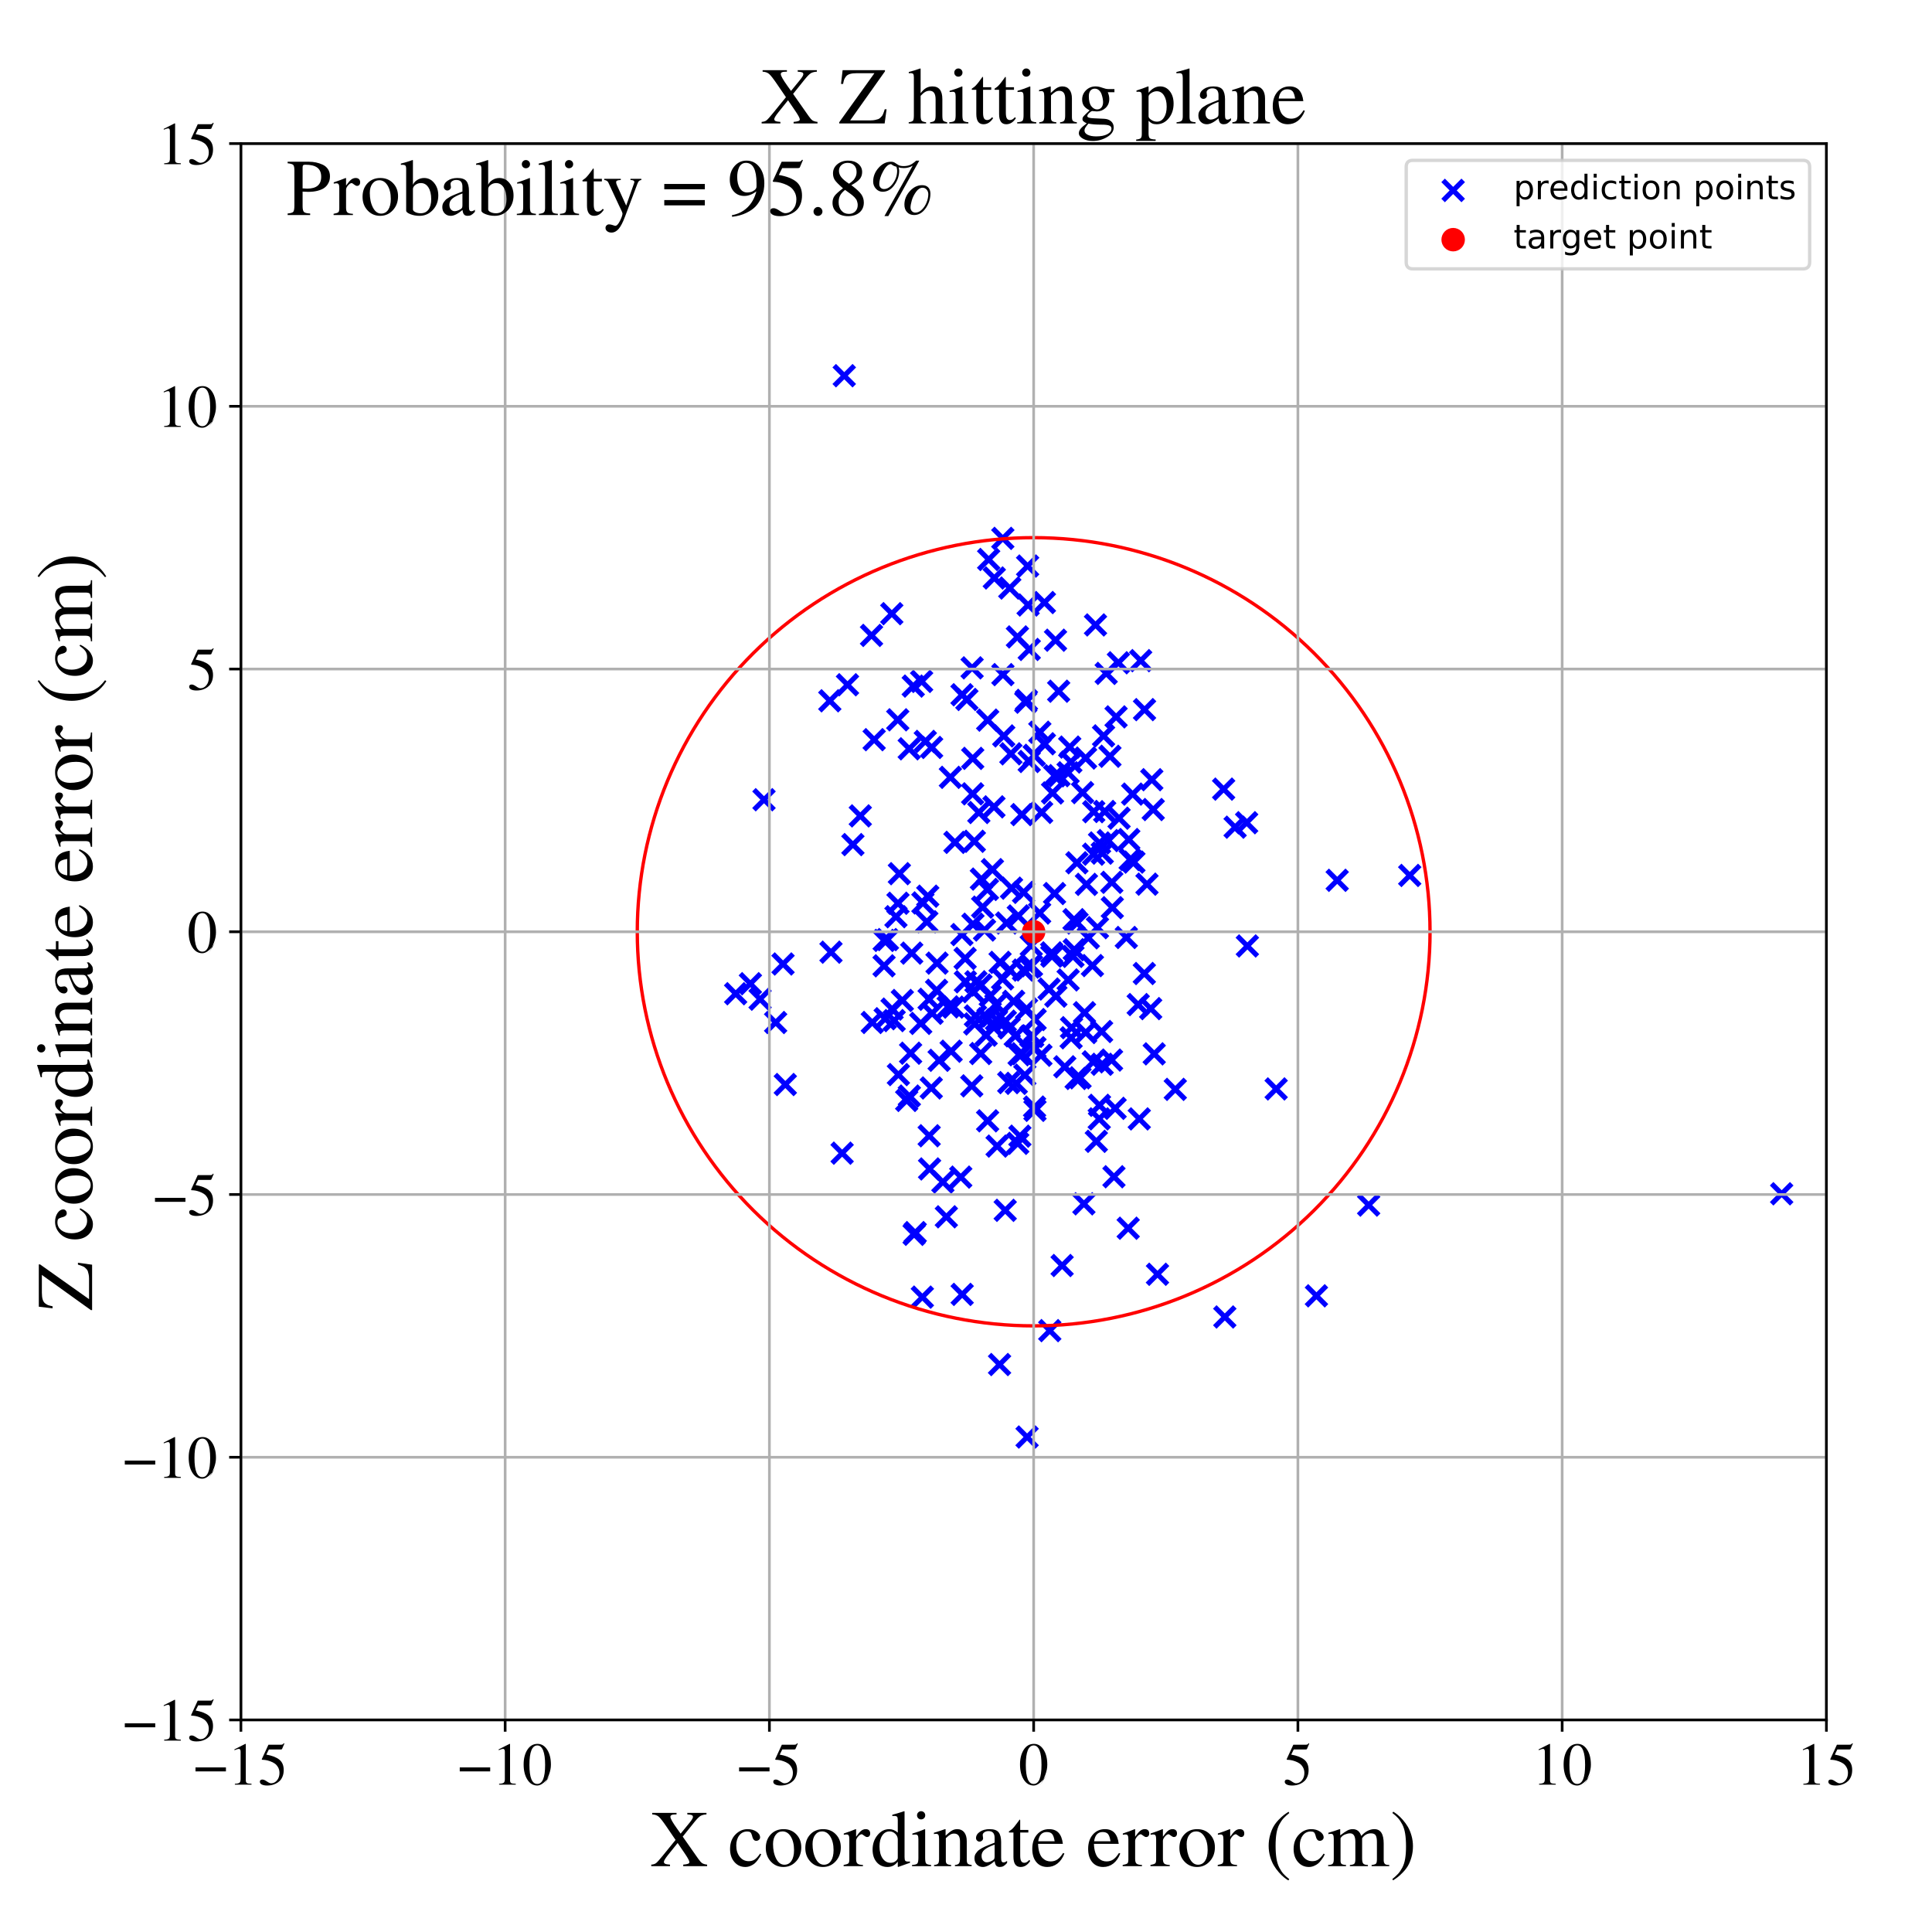 <?xml version="1.0" encoding="utf-8" standalone="no"?>
<!DOCTYPE svg PUBLIC "-//W3C//DTD SVG 1.1//EN"
  "http://www.w3.org/Graphics/SVG/1.1/DTD/svg11.dtd">
<!-- Created with matplotlib (https://matplotlib.org/) -->
<svg height="576pt" version="1.1" viewBox="0 0 576 576" width="576pt" xmlns="http://www.w3.org/2000/svg" xmlns:xlink="http://www.w3.org/1999/xlink">
 <defs>
  <style type="text/css">
*{stroke-linecap:butt;stroke-linejoin:round;}
  </style>
 </defs>
 <g id="figure_1">
  <g id="patch_1">
   <path d="M 0 576 
L 576 576 
L 576 0 
L 0 0 
z
" style="fill:#ffffff;"/>
  </g>
  <g id="axes_1">
   <g id="patch_2">
    <path d="M 71.822 512.784 
L 544.52 512.784 
L 544.52 42.802 
L 71.822 42.802 
z
" style="fill:#ffffff;"/>
   </g>
   <g id="PathCollection_1">
    <defs>
     <path d="M -3 3 
L 3 -3 
M -3 -3 
L 3 3 
" id="md9ad9ad065" style="stroke:#0000ff;stroke-width:1.5;"/>
    </defs>
    <g clip-path="url(#pdb978c5926)">
     <use style="fill:#0000ff;stroke:#0000ff;stroke-width:1.5;" x="329.347" xlink:href="#md9ad9ad065" y="241.928"/>
     <use style="fill:#0000ff;stroke:#0000ff;stroke-width:1.5;" x="332.46" xlink:href="#md9ad9ad065" y="330.434"/>
     <use style="fill:#0000ff;stroke:#0000ff;stroke-width:1.5;" x="277.754" xlink:href="#md9ad9ad065" y="222.843"/>
     <use style="fill:#0000ff;stroke:#0000ff;stroke-width:1.5;" x="531.184" xlink:href="#md9ad9ad065" y="355.911"/>
     <use style="fill:#0000ff;stroke:#0000ff;stroke-width:1.5;" x="272.863" xlink:href="#md9ad9ad065" y="367.484"/>
     <use style="fill:#0000ff;stroke:#0000ff;stroke-width:1.5;" x="300.108" xlink:href="#md9ad9ad065" y="275.171"/>
     <use style="fill:#0000ff;stroke:#0000ff;stroke-width:1.5;" x="299.691" xlink:href="#md9ad9ad065" y="360.841"/>
     <use style="fill:#0000ff;stroke:#0000ff;stroke-width:1.5;" x="251.703" xlink:href="#md9ad9ad065" y="112.013"/>
     <use style="fill:#0000ff;stroke:#0000ff;stroke-width:1.5;" x="271.109" xlink:href="#md9ad9ad065" y="326.774"/>
     <use style="fill:#0000ff;stroke:#0000ff;stroke-width:1.5;" x="272.273" xlink:href="#md9ad9ad065" y="204.549"/>
     <use style="fill:#0000ff;stroke:#0000ff;stroke-width:1.5;" x="260.621" xlink:href="#md9ad9ad065" y="220.523"/>
     <use style="fill:#0000ff;stroke:#0000ff;stroke-width:1.5;" x="338.061" xlink:href="#md9ad9ad065" y="257.023"/>
     <use style="fill:#0000ff;stroke:#0000ff;stroke-width:1.5;" x="306.869" xlink:href="#md9ad9ad065" y="288.308"/>
     <use style="fill:#0000ff;stroke:#0000ff;stroke-width:1.5;" x="304.696" xlink:href="#md9ad9ad065" y="314.159"/>
     <use style="fill:#0000ff;stroke:#0000ff;stroke-width:1.5;" x="308.343" xlink:href="#md9ad9ad065" y="225.186"/>
     <use style="fill:#0000ff;stroke:#0000ff;stroke-width:1.5;" x="254.283" xlink:href="#md9ad9ad065" y="251.807"/>
     <use style="fill:#0000ff;stroke:#0000ff;stroke-width:1.5;" x="294.462" xlink:href="#md9ad9ad065" y="214.692"/>
     <use style="fill:#0000ff;stroke:#0000ff;stroke-width:1.5;" x="307.527" xlink:href="#md9ad9ad065" y="287.915"/>
     <use style="fill:#0000ff;stroke:#0000ff;stroke-width:1.5;" x="290.961" xlink:href="#md9ad9ad065" y="292.709"/>
     <use style="fill:#0000ff;stroke:#0000ff;stroke-width:1.5;" x="313.809" xlink:href="#md9ad9ad065" y="236.405"/>
     <use style="fill:#0000ff;stroke:#0000ff;stroke-width:1.5;" x="307.322" xlink:href="#md9ad9ad065" y="308.935"/>
     <use style="fill:#0000ff;stroke:#0000ff;stroke-width:1.5;" x="392.479" xlink:href="#md9ad9ad065" y="386.332"/>
     <use style="fill:#0000ff;stroke:#0000ff;stroke-width:1.5;" x="325.694" xlink:href="#md9ad9ad065" y="287.874"/>
     <use style="fill:#0000ff;stroke:#0000ff;stroke-width:1.5;" x="271.487" xlink:href="#md9ad9ad065" y="314.001"/>
     <use style="fill:#0000ff;stroke:#0000ff;stroke-width:1.5;" x="306.051" xlink:href="#md9ad9ad065" y="300.785"/>
     <use style="fill:#0000ff;stroke:#0000ff;stroke-width:1.5;" x="302.989" xlink:href="#md9ad9ad065" y="322.985"/>
     <use style="fill:#0000ff;stroke:#0000ff;stroke-width:1.5;" x="279.23" xlink:href="#md9ad9ad065" y="295.246"/>
     <use style="fill:#0000ff;stroke:#0000ff;stroke-width:1.5;" x="306.371" xlink:href="#md9ad9ad065" y="168.756"/>
     <use style="fill:#0000ff;stroke:#0000ff;stroke-width:1.5;" x="305.167" xlink:href="#md9ad9ad065" y="266.044"/>
     <use style="fill:#0000ff;stroke:#0000ff;stroke-width:1.5;" x="266.588" xlink:href="#md9ad9ad065" y="304.279"/>
     <use style="fill:#0000ff;stroke:#0000ff;stroke-width:1.5;" x="286.862" xlink:href="#md9ad9ad065" y="385.908"/>
     <use style="fill:#0000ff;stroke:#0000ff;stroke-width:1.5;" x="320.837" xlink:href="#md9ad9ad065" y="321.527"/>
     <use style="fill:#0000ff;stroke:#0000ff;stroke-width:1.5;" x="576.893" xlink:href="#md9ad9ad065" y="111.899"/>
     <use style="fill:#0000ff;stroke:#0000ff;stroke-width:1.5;" x="319.466" xlink:href="#md9ad9ad065" y="306.388"/>
     <use style="fill:#0000ff;stroke:#0000ff;stroke-width:1.5;" x="343.393" xlink:href="#md9ad9ad065" y="232.456"/>
     <use style="fill:#0000ff;stroke:#0000ff;stroke-width:1.5;" x="306.516" xlink:href="#md9ad9ad065" y="180.378"/>
     <use style="fill:#0000ff;stroke:#0000ff;stroke-width:1.5;" x="319.885" xlink:href="#md9ad9ad065" y="285.126"/>
     <use style="fill:#0000ff;stroke:#0000ff;stroke-width:1.5;" x="310.335" xlink:href="#md9ad9ad065" y="314.614"/>
     <use style="fill:#0000ff;stroke:#0000ff;stroke-width:1.5;" x="371.671" xlink:href="#md9ad9ad065" y="245.281"/>
     <use style="fill:#0000ff;stroke:#0000ff;stroke-width:1.5;" x="270.318" xlink:href="#md9ad9ad065" y="328.077"/>
     <use style="fill:#0000ff;stroke:#0000ff;stroke-width:1.5;" x="333.634" xlink:href="#md9ad9ad065" y="243.929"/>
     <use style="fill:#0000ff;stroke:#0000ff;stroke-width:1.5;" x="398.67" xlink:href="#md9ad9ad065" y="262.453"/>
     <use style="fill:#0000ff;stroke:#0000ff;stroke-width:1.5;" x="324.471" xlink:href="#md9ad9ad065" y="279.604"/>
     <use style="fill:#0000ff;stroke:#0000ff;stroke-width:1.5;" x="277.893" xlink:href="#md9ad9ad065" y="302.091"/>
     <use style="fill:#0000ff;stroke:#0000ff;stroke-width:1.5;" x="328.43" xlink:href="#md9ad9ad065" y="307.528"/>
     <use style="fill:#0000ff;stroke:#0000ff;stroke-width:1.5;" x="286.774" xlink:href="#md9ad9ad065" y="278.632"/>
     <use style="fill:#0000ff;stroke:#0000ff;stroke-width:1.5;" x="247.397" xlink:href="#md9ad9ad065" y="208.931"/>
     <use style="fill:#0000ff;stroke:#0000ff;stroke-width:1.5;" x="296.195" xlink:href="#md9ad9ad065" y="306.193"/>
     <use style="fill:#0000ff;stroke:#0000ff;stroke-width:1.5;" x="290.071" xlink:href="#md9ad9ad065" y="275.55"/>
     <use style="fill:#0000ff;stroke:#0000ff;stroke-width:1.5;" x="302.202" xlink:href="#md9ad9ad065" y="298.53"/>
     <use style="fill:#0000ff;stroke:#0000ff;stroke-width:1.5;" x="267.844" xlink:href="#md9ad9ad065" y="320.375"/>
     <use style="fill:#0000ff;stroke:#0000ff;stroke-width:1.5;" x="308.565" xlink:href="#md9ad9ad065" y="312.367"/>
     <use style="fill:#0000ff;stroke:#0000ff;stroke-width:1.5;" x="312.974" xlink:href="#md9ad9ad065" y="396.709"/>
     <use style="fill:#0000ff;stroke:#0000ff;stroke-width:1.5;" x="276.603" xlink:href="#md9ad9ad065" y="267.186"/>
     <use style="fill:#0000ff;stroke:#0000ff;stroke-width:1.5;" x="290.815" xlink:href="#md9ad9ad065" y="302.896"/>
     <use style="fill:#0000ff;stroke:#0000ff;stroke-width:1.5;" x="318.452" xlink:href="#md9ad9ad065" y="292.148"/>
     <use style="fill:#0000ff;stroke:#0000ff;stroke-width:1.5;" x="295.235" xlink:href="#md9ad9ad065" y="296.908"/>
     <use style="fill:#0000ff;stroke:#0000ff;stroke-width:1.5;" x="265.877" xlink:href="#md9ad9ad065" y="182.963"/>
     <use style="fill:#0000ff;stroke:#0000ff;stroke-width:1.5;" x="343.823" xlink:href="#md9ad9ad065" y="241.357"/>
     <use style="fill:#0000ff;stroke:#0000ff;stroke-width:1.5;" x="329.799" xlink:href="#md9ad9ad065" y="200.763"/>
     <use style="fill:#0000ff;stroke:#0000ff;stroke-width:1.5;" x="272.53" xlink:href="#md9ad9ad065" y="367.995"/>
     <use style="fill:#0000ff;stroke:#0000ff;stroke-width:1.5;" x="299.254" xlink:href="#md9ad9ad065" y="219.405"/>
     <use style="fill:#0000ff;stroke:#0000ff;stroke-width:1.5;" x="283.569" xlink:href="#md9ad9ad065" y="313.407"/>
     <use style="fill:#0000ff;stroke:#0000ff;stroke-width:1.5;" x="306.846" xlink:href="#md9ad9ad065" y="227.029"/>
     <use style="fill:#0000ff;stroke:#0000ff;stroke-width:1.5;" x="231.249" xlink:href="#md9ad9ad065" y="304.848"/>
     <use style="fill:#0000ff;stroke:#0000ff;stroke-width:1.5;" x="297.274" xlink:href="#md9ad9ad065" y="341.695"/>
     <use style="fill:#0000ff;stroke:#0000ff;stroke-width:1.5;" x="307.893" xlink:href="#md9ad9ad065" y="308.976"/>
     <use style="fill:#0000ff;stroke:#0000ff;stroke-width:1.5;" x="301.38" xlink:href="#md9ad9ad065" y="224.745"/>
     <use style="fill:#0000ff;stroke:#0000ff;stroke-width:1.5;" x="314.792" xlink:href="#md9ad9ad065" y="296.991"/>
     <use style="fill:#0000ff;stroke:#0000ff;stroke-width:1.5;" x="274.771" xlink:href="#md9ad9ad065" y="203.158"/>
     <use style="fill:#0000ff;stroke:#0000ff;stroke-width:1.5;" x="305.13" xlink:href="#md9ad9ad065" y="289.216"/>
     <use style="fill:#0000ff;stroke:#0000ff;stroke-width:1.5;" x="308.565" xlink:href="#md9ad9ad065" y="331.034"/>
     <use style="fill:#0000ff;stroke:#0000ff;stroke-width:1.5;" x="294.575" xlink:href="#md9ad9ad065" y="303.697"/>
     <use style="fill:#0000ff;stroke:#0000ff;stroke-width:1.5;" x="296.333" xlink:href="#md9ad9ad065" y="240.553"/>
     <use style="fill:#0000ff;stroke:#0000ff;stroke-width:1.5;" x="325.944" xlink:href="#md9ad9ad065" y="316.575"/>
     <use style="fill:#0000ff;stroke:#0000ff;stroke-width:1.5;" x="268.138" xlink:href="#md9ad9ad065" y="260.474"/>
     <use style="fill:#0000ff;stroke:#0000ff;stroke-width:1.5;" x="308.445" xlink:href="#md9ad9ad065" y="330.057"/>
     <use style="fill:#0000ff;stroke:#0000ff;stroke-width:1.5;" x="267.656" xlink:href="#md9ad9ad065" y="214.602"/>
     <use style="fill:#0000ff;stroke:#0000ff;stroke-width:1.5;" x="327.189" xlink:href="#md9ad9ad065" y="276.574"/>
     <use style="fill:#0000ff;stroke:#0000ff;stroke-width:1.5;" x="323.91" xlink:href="#md9ad9ad065" y="263.663"/>
     <use style="fill:#0000ff;stroke:#0000ff;stroke-width:1.5;" x="234.131" xlink:href="#md9ad9ad065" y="323.336"/>
     <use style="fill:#0000ff;stroke:#0000ff;stroke-width:1.5;" x="303.593" xlink:href="#md9ad9ad065" y="273.079"/>
     <use style="fill:#0000ff;stroke:#0000ff;stroke-width:1.5;" x="380.468" xlink:href="#md9ad9ad065" y="324.651"/>
     <use style="fill:#0000ff;stroke:#0000ff;stroke-width:1.5;" x="290.005" xlink:href="#md9ad9ad065" y="226.099"/>
     <use style="fill:#0000ff;stroke:#0000ff;stroke-width:1.5;" x="300.89" xlink:href="#md9ad9ad065" y="306.433"/>
     <use style="fill:#0000ff;stroke:#0000ff;stroke-width:1.5;" x="294.76" xlink:href="#md9ad9ad065" y="166.806"/>
     <use style="fill:#0000ff;stroke:#0000ff;stroke-width:1.5;" x="274.502" xlink:href="#md9ad9ad065" y="305.109"/>
     <use style="fill:#0000ff;stroke:#0000ff;stroke-width:1.5;" x="336.357" xlink:href="#md9ad9ad065" y="366.177"/>
     <use style="fill:#0000ff;stroke:#0000ff;stroke-width:1.5;" x="223.721" xlink:href="#md9ad9ad065" y="293.281"/>
     <use style="fill:#0000ff;stroke:#0000ff;stroke-width:1.5;" x="323.149" xlink:href="#md9ad9ad065" y="358.904"/>
     <use style="fill:#0000ff;stroke:#0000ff;stroke-width:1.5;" x="326.041" xlink:href="#md9ad9ad065" y="254.667"/>
     <use style="fill:#0000ff;stroke:#0000ff;stroke-width:1.5;" x="279.362" xlink:href="#md9ad9ad065" y="287.142"/>
     <use style="fill:#0000ff;stroke:#0000ff;stroke-width:1.5;" x="330.912" xlink:href="#md9ad9ad065" y="225.472"/>
     <use style="fill:#0000ff;stroke:#0000ff;stroke-width:1.5;" x="302.682" xlink:href="#md9ad9ad065" y="308.817"/>
     <use style="fill:#0000ff;stroke:#0000ff;stroke-width:1.5;" x="345.089" xlink:href="#md9ad9ad065" y="379.909"/>
     <use style="fill:#0000ff;stroke:#0000ff;stroke-width:1.5;" x="312.773" xlink:href="#md9ad9ad065" y="294.861"/>
     <use style="fill:#0000ff;stroke:#0000ff;stroke-width:1.5;" x="322.76" xlink:href="#md9ad9ad065" y="236.305"/>
     <use style="fill:#0000ff;stroke:#0000ff;stroke-width:1.5;" x="313.582" xlink:href="#md9ad9ad065" y="285.063"/>
     <use style="fill:#0000ff;stroke:#0000ff;stroke-width:1.5;" x="332.742" xlink:href="#md9ad9ad065" y="213.728"/>
     <use style="fill:#0000ff;stroke:#0000ff;stroke-width:1.5;" x="340.077" xlink:href="#md9ad9ad065" y="196.959"/>
     <use style="fill:#0000ff;stroke:#0000ff;stroke-width:1.5;" x="323.651" xlink:href="#md9ad9ad065" y="226.005"/>
     <use style="fill:#0000ff;stroke:#0000ff;stroke-width:1.5;" x="290.142" xlink:href="#md9ad9ad065" y="295.653"/>
     <use style="fill:#0000ff;stroke:#0000ff;stroke-width:1.5;" x="277.021" xlink:href="#md9ad9ad065" y="338.61"/>
     <use style="fill:#0000ff;stroke:#0000ff;stroke-width:1.5;" x="339.341" xlink:href="#md9ad9ad065" y="299.501"/>
     <use style="fill:#0000ff;stroke:#0000ff;stroke-width:1.5;" x="294.446" xlink:href="#md9ad9ad065" y="334.157"/>
     <use style="fill:#0000ff;stroke:#0000ff;stroke-width:1.5;" x="276.322" xlink:href="#md9ad9ad065" y="274.824"/>
     <use style="fill:#0000ff;stroke:#0000ff;stroke-width:1.5;" x="290.486" xlink:href="#md9ad9ad065" y="250.818"/>
     <use style="fill:#0000ff;stroke:#0000ff;stroke-width:1.5;" x="305.818" xlink:href="#md9ad9ad065" y="209.349"/>
     <use style="fill:#0000ff;stroke:#0000ff;stroke-width:1.5;" x="335.797" xlink:href="#md9ad9ad065" y="279.497"/>
     <use style="fill:#0000ff;stroke:#0000ff;stroke-width:1.5;" x="308.607" xlink:href="#md9ad9ad065" y="303.974"/>
     <use style="fill:#0000ff;stroke:#0000ff;stroke-width:1.5;" x="260.06" xlink:href="#md9ad9ad065" y="304.836"/>
     <use style="fill:#0000ff;stroke:#0000ff;stroke-width:1.5;" x="287.817" xlink:href="#md9ad9ad065" y="292.704"/>
     <use style="fill:#0000ff;stroke:#0000ff;stroke-width:1.5;" x="344.115" xlink:href="#md9ad9ad065" y="314.192"/>
     <use style="fill:#0000ff;stroke:#0000ff;stroke-width:1.5;" x="291.826" xlink:href="#md9ad9ad065" y="242.238"/>
     <use style="fill:#0000ff;stroke:#0000ff;stroke-width:1.5;" x="290.606" xlink:href="#md9ad9ad065" y="305.273"/>
     <use style="fill:#0000ff;stroke:#0000ff;stroke-width:1.5;" x="298.914" xlink:href="#md9ad9ad065" y="291.841"/>
     <use style="fill:#0000ff;stroke:#0000ff;stroke-width:1.5;" x="299.002" xlink:href="#md9ad9ad065" y="201.127"/>
     <use style="fill:#0000ff;stroke:#0000ff;stroke-width:1.5;" x="315.629" xlink:href="#md9ad9ad065" y="206.074"/>
     <use style="fill:#0000ff;stroke:#0000ff;stroke-width:1.5;" x="282.683" xlink:href="#md9ad9ad065" y="300.191"/>
     <use style="fill:#0000ff;stroke:#0000ff;stroke-width:1.5;" x="263.901" xlink:href="#md9ad9ad065" y="303.715"/>
     <use style="fill:#0000ff;stroke:#0000ff;stroke-width:1.5;" x="300.743" xlink:href="#md9ad9ad065" y="322.769"/>
     <use style="fill:#0000ff;stroke:#0000ff;stroke-width:1.5;" x="339.661" xlink:href="#md9ad9ad065" y="333.586"/>
     <use style="fill:#0000ff;stroke:#0000ff;stroke-width:1.5;" x="323.687" xlink:href="#md9ad9ad065" y="307.839"/>
     <use style="fill:#0000ff;stroke:#0000ff;stroke-width:1.5;" x="314.43" xlink:href="#md9ad9ad065" y="231.296"/>
     <use style="fill:#0000ff;stroke:#0000ff;stroke-width:1.5;" x="297.092" xlink:href="#md9ad9ad065" y="304.057"/>
     <use style="fill:#0000ff;stroke:#0000ff;stroke-width:1.5;" x="306.018" xlink:href="#md9ad9ad065" y="208.805"/>
     <use style="fill:#0000ff;stroke:#0000ff;stroke-width:1.5;" x="341.227" xlink:href="#md9ad9ad065" y="211.565"/>
     <use style="fill:#0000ff;stroke:#0000ff;stroke-width:1.5;" x="289.825" xlink:href="#md9ad9ad065" y="199.11"/>
     <use style="fill:#0000ff;stroke:#0000ff;stroke-width:1.5;" x="323.326" xlink:href="#md9ad9ad065" y="301.921"/>
     <use style="fill:#0000ff;stroke:#0000ff;stroke-width:1.5;" x="282.145" xlink:href="#md9ad9ad065" y="362.775"/>
     <use style="fill:#0000ff;stroke:#0000ff;stroke-width:1.5;" x="286.81" xlink:href="#md9ad9ad065" y="207.129"/>
     <use style="fill:#0000ff;stroke:#0000ff;stroke-width:1.5;" x="328.628" xlink:href="#md9ad9ad065" y="254.352"/>
     <use style="fill:#0000ff;stroke:#0000ff;stroke-width:1.5;" x="364.81" xlink:href="#md9ad9ad065" y="235.268"/>
     <use style="fill:#0000ff;stroke:#0000ff;stroke-width:1.5;" x="256.489" xlink:href="#md9ad9ad065" y="243.245"/>
     <use style="fill:#0000ff;stroke:#0000ff;stroke-width:1.5;" x="263.57" xlink:href="#md9ad9ad065" y="287.945"/>
     <use style="fill:#0000ff;stroke:#0000ff;stroke-width:1.5;" x="275.15" xlink:href="#md9ad9ad065" y="269.192"/>
     <use style="fill:#0000ff;stroke:#0000ff;stroke-width:1.5;" x="284.271" xlink:href="#md9ad9ad065" y="300.258"/>
     <use style="fill:#0000ff;stroke:#0000ff;stroke-width:1.5;" x="301.574" xlink:href="#md9ad9ad065" y="264.793"/>
     <use style="fill:#0000ff;stroke:#0000ff;stroke-width:1.5;" x="317.45" xlink:href="#md9ad9ad065" y="318.052"/>
     <use style="fill:#0000ff;stroke:#0000ff;stroke-width:1.5;" x="287.741" xlink:href="#md9ad9ad065" y="285.742"/>
     <use style="fill:#0000ff;stroke:#0000ff;stroke-width:1.5;" x="318.928" xlink:href="#md9ad9ad065" y="222.732"/>
     <use style="fill:#0000ff;stroke:#0000ff;stroke-width:1.5;" x="307.457" xlink:href="#md9ad9ad065" y="281.916"/>
     <use style="fill:#0000ff;stroke:#0000ff;stroke-width:1.5;" x="331.62" xlink:href="#md9ad9ad065" y="270.611"/>
     <use style="fill:#0000ff;stroke:#0000ff;stroke-width:1.5;" x="247.747" xlink:href="#md9ad9ad065" y="283.879"/>
     <use style="fill:#0000ff;stroke:#0000ff;stroke-width:1.5;" x="322" xlink:href="#md9ad9ad065" y="321.333"/>
     <use style="fill:#0000ff;stroke:#0000ff;stroke-width:1.5;" x="365.161" xlink:href="#md9ad9ad065" y="392.639"/>
     <use style="fill:#0000ff;stroke:#0000ff;stroke-width:1.5;" x="292.965" xlink:href="#md9ad9ad065" y="270.448"/>
     <use style="fill:#0000ff;stroke:#0000ff;stroke-width:1.5;" x="303.834" xlink:href="#md9ad9ad065" y="314.461"/>
     <use style="fill:#0000ff;stroke:#0000ff;stroke-width:1.5;" x="301.052" xlink:href="#md9ad9ad065" y="175.318"/>
     <use style="fill:#0000ff;stroke:#0000ff;stroke-width:1.5;" x="343.062" xlink:href="#md9ad9ad065" y="300.705"/>
     <use style="fill:#0000ff;stroke:#0000ff;stroke-width:1.5;" x="320.275" xlink:href="#md9ad9ad065" y="283.14"/>
     <use style="fill:#0000ff;stroke:#0000ff;stroke-width:1.5;" x="309.954" xlink:href="#md9ad9ad065" y="272.213"/>
     <use style="fill:#0000ff;stroke:#0000ff;stroke-width:1.5;" x="327.723" xlink:href="#md9ad9ad065" y="333.576"/>
     <use style="fill:#0000ff;stroke:#0000ff;stroke-width:1.5;" x="332.11" xlink:href="#md9ad9ad065" y="350.83"/>
     <use style="fill:#0000ff;stroke:#0000ff;stroke-width:1.5;" x="265.957" xlink:href="#md9ad9ad065" y="300.851"/>
     <use style="fill:#0000ff;stroke:#0000ff;stroke-width:1.5;" x="301.044" xlink:href="#md9ad9ad065" y="289.172"/>
     <use style="fill:#0000ff;stroke:#0000ff;stroke-width:1.5;" x="277.139" xlink:href="#md9ad9ad065" y="348.505"/>
     <use style="fill:#0000ff;stroke:#0000ff;stroke-width:1.5;" x="306.857" xlink:href="#md9ad9ad065" y="193.627"/>
     <use style="fill:#0000ff;stroke:#0000ff;stroke-width:1.5;" x="292.588" xlink:href="#md9ad9ad065" y="262.085"/>
     <use style="fill:#0000ff;stroke:#0000ff;stroke-width:1.5;" x="311.374" xlink:href="#md9ad9ad065" y="179.638"/>
     <use style="fill:#0000ff;stroke:#0000ff;stroke-width:1.5;" x="296.438" xlink:href="#md9ad9ad065" y="172.318"/>
     <use style="fill:#0000ff;stroke:#0000ff;stroke-width:1.5;" x="310.009" xlink:href="#md9ad9ad065" y="218.304"/>
     <use style="fill:#0000ff;stroke:#0000ff;stroke-width:1.5;" x="284.702" xlink:href="#md9ad9ad065" y="251.138"/>
     <use style="fill:#0000ff;stroke:#0000ff;stroke-width:1.5;" x="271.817" xlink:href="#md9ad9ad065" y="284.159"/>
     <use style="fill:#0000ff;stroke:#0000ff;stroke-width:1.5;" x="327.795" xlink:href="#md9ad9ad065" y="329.534"/>
     <use style="fill:#0000ff;stroke:#0000ff;stroke-width:1.5;" x="318.444" xlink:href="#md9ad9ad065" y="230.394"/>
     <use style="fill:#0000ff;stroke:#0000ff;stroke-width:1.5;" x="274.987" xlink:href="#md9ad9ad065" y="386.716"/>
     <use style="fill:#0000ff;stroke:#0000ff;stroke-width:1.5;" x="341.958" xlink:href="#md9ad9ad065" y="263.602"/>
     <use style="fill:#0000ff;stroke:#0000ff;stroke-width:1.5;" x="327.814" xlink:href="#md9ad9ad065" y="251.317"/>
     <use style="fill:#0000ff;stroke:#0000ff;stroke-width:1.5;" x="315.709" xlink:href="#md9ad9ad065" y="231.247"/>
     <use style="fill:#0000ff;stroke:#0000ff;stroke-width:1.5;" x="326.086" xlink:href="#md9ad9ad065" y="241.994"/>
     <use style="fill:#0000ff;stroke:#0000ff;stroke-width:1.5;" x="337.685" xlink:href="#md9ad9ad065" y="236.749"/>
     <use style="fill:#0000ff;stroke:#0000ff;stroke-width:1.5;" x="263.601" xlink:href="#md9ad9ad065" y="280.377"/>
     <use style="fill:#0000ff;stroke:#0000ff;stroke-width:1.5;" x="331.391" xlink:href="#md9ad9ad065" y="316.045"/>
     <use style="fill:#0000ff;stroke:#0000ff;stroke-width:1.5;" x="321.104" xlink:href="#md9ad9ad065" y="275.184"/>
     <use style="fill:#0000ff;stroke:#0000ff;stroke-width:1.5;" x="271.072" xlink:href="#md9ad9ad065" y="223.245"/>
     <use style="fill:#0000ff;stroke:#0000ff;stroke-width:1.5;" x="267.119" xlink:href="#md9ad9ad065" y="273.307"/>
     <use style="fill:#0000ff;stroke:#0000ff;stroke-width:1.5;" x="319.342" xlink:href="#md9ad9ad065" y="309.405"/>
     <use style="fill:#0000ff;stroke:#0000ff;stroke-width:1.5;" x="294.01" xlink:href="#md9ad9ad065" y="308.635"/>
     <use style="fill:#0000ff;stroke:#0000ff;stroke-width:1.5;" x="298.16" xlink:href="#md9ad9ad065" y="286.912"/>
     <use style="fill:#0000ff;stroke:#0000ff;stroke-width:1.5;" x="314.69" xlink:href="#md9ad9ad065" y="190.869"/>
     <use style="fill:#0000ff;stroke:#0000ff;stroke-width:1.5;" x="264.578" xlink:href="#md9ad9ad065" y="280.127"/>
     <use style="fill:#0000ff;stroke:#0000ff;stroke-width:1.5;" x="408.044" xlink:href="#md9ad9ad065" y="359.285"/>
     <use style="fill:#0000ff;stroke:#0000ff;stroke-width:1.5;" x="292.458" xlink:href="#md9ad9ad065" y="293.674"/>
     <use style="fill:#0000ff;stroke:#0000ff;stroke-width:1.5;" x="313.539" xlink:href="#md9ad9ad065" y="284.084"/>
     <use style="fill:#0000ff;stroke:#0000ff;stroke-width:1.5;" x="321.063" xlink:href="#md9ad9ad065" y="257.225"/>
     <use style="fill:#0000ff;stroke:#0000ff;stroke-width:1.5;" x="294.387" xlink:href="#md9ad9ad065" y="265.175"/>
     <use style="fill:#0000ff;stroke:#0000ff;stroke-width:1.5;" x="298.974" xlink:href="#md9ad9ad065" y="160.51"/>
     <use style="fill:#0000ff;stroke:#0000ff;stroke-width:1.5;" x="328.604" xlink:href="#md9ad9ad065" y="317.304"/>
     <use style="fill:#0000ff;stroke:#0000ff;stroke-width:1.5;" x="219.329" xlink:href="#md9ad9ad065" y="296.265"/>
     <use style="fill:#0000ff;stroke:#0000ff;stroke-width:1.5;" x="420.292" xlink:href="#md9ad9ad065" y="261.001"/>
     <use style="fill:#0000ff;stroke:#0000ff;stroke-width:1.5;" x="233.45" xlink:href="#md9ad9ad065" y="287.401"/>
     <use style="fill:#0000ff;stroke:#0000ff;stroke-width:1.5;" x="333.435" xlink:href="#md9ad9ad065" y="197.596"/>
     <use style="fill:#0000ff;stroke:#0000ff;stroke-width:1.5;" x="336.936" xlink:href="#md9ad9ad065" y="256.265"/>
     <use style="fill:#0000ff;stroke:#0000ff;stroke-width:1.5;" x="331.469" xlink:href="#md9ad9ad065" y="263.051"/>
     <use style="fill:#0000ff;stroke:#0000ff;stroke-width:1.5;" x="251.071" xlink:href="#md9ad9ad065" y="343.8"/>
     <use style="fill:#0000ff;stroke:#0000ff;stroke-width:1.5;" x="289.718" xlink:href="#md9ad9ad065" y="323.739"/>
     <use style="fill:#0000ff;stroke:#0000ff;stroke-width:1.5;" x="350.399" xlink:href="#md9ad9ad065" y="324.78"/>
     <use style="fill:#0000ff;stroke:#0000ff;stroke-width:1.5;" x="304.066" xlink:href="#md9ad9ad065" y="338.734"/>
     <use style="fill:#0000ff;stroke:#0000ff;stroke-width:1.5;" x="319.262" xlink:href="#md9ad9ad065" y="227.181"/>
     <use style="fill:#0000ff;stroke:#0000ff;stroke-width:1.5;" x="296.908" xlink:href="#md9ad9ad065" y="299.484"/>
     <use style="fill:#0000ff;stroke:#0000ff;stroke-width:1.5;" x="304.652" xlink:href="#md9ad9ad065" y="242.864"/>
     <use style="fill:#0000ff;stroke:#0000ff;stroke-width:1.5;" x="341.165" xlink:href="#md9ad9ad065" y="290.239"/>
     <use style="fill:#0000ff;stroke:#0000ff;stroke-width:1.5;" x="368.233" xlink:href="#md9ad9ad065" y="246.611"/>
     <use style="fill:#0000ff;stroke:#0000ff;stroke-width:1.5;" x="314.396" xlink:href="#md9ad9ad065" y="266.398"/>
     <use style="fill:#0000ff;stroke:#0000ff;stroke-width:1.5;" x="336.531" xlink:href="#md9ad9ad065" y="250.294"/>
     <use style="fill:#0000ff;stroke:#0000ff;stroke-width:1.5;" x="320.202" xlink:href="#md9ad9ad065" y="274.185"/>
     <use style="fill:#0000ff;stroke:#0000ff;stroke-width:1.5;" x="277.646" xlink:href="#md9ad9ad065" y="324.366"/>
     <use style="fill:#0000ff;stroke:#0000ff;stroke-width:1.5;" x="252.671" xlink:href="#md9ad9ad065" y="204.151"/>
     <use style="fill:#0000ff;stroke:#0000ff;stroke-width:1.5;" x="288.261" xlink:href="#md9ad9ad065" y="208.535"/>
     <use style="fill:#0000ff;stroke:#0000ff;stroke-width:1.5;" x="227.779" xlink:href="#md9ad9ad065" y="238.428"/>
     <use style="fill:#0000ff;stroke:#0000ff;stroke-width:1.5;" x="286.438" xlink:href="#md9ad9ad065" y="350.942"/>
     <use style="fill:#0000ff;stroke:#0000ff;stroke-width:1.5;" x="311.367" xlink:href="#md9ad9ad065" y="221.746"/>
     <use style="fill:#0000ff;stroke:#0000ff;stroke-width:1.5;" x="283.347" xlink:href="#md9ad9ad065" y="231.754"/>
     <use style="fill:#0000ff;stroke:#0000ff;stroke-width:1.5;" x="313.896" xlink:href="#md9ad9ad065" y="284.775"/>
     <use style="fill:#0000ff;stroke:#0000ff;stroke-width:1.5;" x="303.332" xlink:href="#md9ad9ad065" y="189.889"/>
     <use style="fill:#0000ff;stroke:#0000ff;stroke-width:1.5;" x="310.553" xlink:href="#md9ad9ad065" y="242.206"/>
     <use style="fill:#0000ff;stroke:#0000ff;stroke-width:1.5;" x="295.874" xlink:href="#md9ad9ad065" y="259.268"/>
     <use style="fill:#0000ff;stroke:#0000ff;stroke-width:1.5;" x="306.213" xlink:href="#md9ad9ad065" y="428.429"/>
     <use style="fill:#0000ff;stroke:#0000ff;stroke-width:1.5;" x="299.725" xlink:href="#md9ad9ad065" y="304.443"/>
     <use style="fill:#0000ff;stroke:#0000ff;stroke-width:1.5;" x="275.867" xlink:href="#md9ad9ad065" y="221.04"/>
     <use style="fill:#0000ff;stroke:#0000ff;stroke-width:1.5;" x="281.105" xlink:href="#md9ad9ad065" y="352.395"/>
     <use style="fill:#0000ff;stroke:#0000ff;stroke-width:1.5;" x="316.658" xlink:href="#md9ad9ad065" y="377.297"/>
     <use style="fill:#0000ff;stroke:#0000ff;stroke-width:1.5;" x="289.975" xlink:href="#md9ad9ad065" y="236.672"/>
     <use style="fill:#0000ff;stroke:#0000ff;stroke-width:1.5;" x="226.607" xlink:href="#md9ad9ad065" y="297.893"/>
     <use style="fill:#0000ff;stroke:#0000ff;stroke-width:1.5;" x="259.837" xlink:href="#md9ad9ad065" y="189.44"/>
     <use style="fill:#0000ff;stroke:#0000ff;stroke-width:1.5;" x="303.426" xlink:href="#md9ad9ad065" y="340.872"/>
     <use style="fill:#0000ff;stroke:#0000ff;stroke-width:1.5;" x="267.721" xlink:href="#md9ad9ad065" y="269.293"/>
     <use style="fill:#0000ff;stroke:#0000ff;stroke-width:1.5;" x="305.543" xlink:href="#md9ad9ad065" y="320.544"/>
     <use style="fill:#0000ff;stroke:#0000ff;stroke-width:1.5;" x="292.382" xlink:href="#md9ad9ad065" y="314.093"/>
     <use style="fill:#0000ff;stroke:#0000ff;stroke-width:1.5;" x="329.012" xlink:href="#md9ad9ad065" y="219.393"/>
     <use style="fill:#0000ff;stroke:#0000ff;stroke-width:1.5;" x="293.523" xlink:href="#md9ad9ad065" y="277.276"/>
     <use style="fill:#0000ff;stroke:#0000ff;stroke-width:1.5;" x="326.856" xlink:href="#md9ad9ad065" y="340.269"/>
     <use style="fill:#0000ff;stroke:#0000ff;stroke-width:1.5;" x="298.002" xlink:href="#md9ad9ad065" y="406.818"/>
     <use style="fill:#0000ff;stroke:#0000ff;stroke-width:1.5;" x="277" xlink:href="#md9ad9ad065" y="297.925"/>
     <use style="fill:#0000ff;stroke:#0000ff;stroke-width:1.5;" x="326.609" xlink:href="#md9ad9ad065" y="186.314"/>
     <use style="fill:#0000ff;stroke:#0000ff;stroke-width:1.5;" x="371.886" xlink:href="#md9ad9ad065" y="282.025"/>
     <use style="fill:#0000ff;stroke:#0000ff;stroke-width:1.5;" x="279.988" xlink:href="#md9ad9ad065" y="316.114"/>
     <use style="fill:#0000ff;stroke:#0000ff;stroke-width:1.5;" x="330.431" xlink:href="#md9ad9ad065" y="250.607"/>
     <use style="fill:#0000ff;stroke:#0000ff;stroke-width:1.5;" x="269.022" xlink:href="#md9ad9ad065" y="298.277"/>
    </g>
   </g>
   <g id="PathCollection_2">
    <defs>
     <path d="M 0 3 
C 0.796 3 1.559 2.684 2.121 2.121 
C 2.684 1.559 3 0.796 3 0 
C 3 -0.796 2.684 -1.559 2.121 -2.121 
C 1.559 -2.684 0.796 -3 0 -3 
C -0.796 -3 -1.559 -2.684 -2.121 -2.121 
C -2.684 -1.559 -3 -0.796 -3 0 
C -3 0.796 -2.684 1.559 -2.121 2.121 
C -1.559 2.684 -0.796 3 0 3 
z
" id="mbf73f38dcb" style="stroke:#ff0000;"/>
    </defs>
    <g clip-path="url(#pdb978c5926)">
     <use style="fill:#ff0000;stroke:#ff0000;" x="308.171" xlink:href="#mbf73f38dcb" y="277.793"/>
    </g>
   </g>
   <g id="patch_3">
    <path clip-path="url(#pdb978c5926)" d="M 308.171 395.288 
C 339.511 395.288 369.572 382.908 391.733 360.875 
C 413.894 338.841 426.346 308.953 426.346 277.793 
C 426.346 246.633 413.894 216.745 391.733 194.711 
C 369.572 172.677 339.511 160.297 308.171 160.297 
C 276.831 160.297 246.77 172.677 224.609 194.711 
C 202.448 216.745 189.997 246.633 189.997 277.793 
C 189.997 308.953 202.448 338.841 224.609 360.875 
C 246.77 382.908 276.831 395.288 308.171 395.288 
z
" style="fill:none;stroke:#ff0000;stroke-linejoin:miter;"/>
   </g>
   <g id="matplotlib.axis_1">
    <g id="xtick_1">
     <g id="line2d_1">
      <path clip-path="url(#pdb978c5926)" d="M 71.822 512.784 
L 71.822 42.802 
" style="fill:none;stroke:#b0b0b0;stroke-linecap:square;stroke-width:0.8;"/>
     </g>
     <g id="line2d_2">
      <defs>
       <path d="M 0 0 
L 0 3.5 
" id="mf0df029255" style="stroke:#000000;stroke-width:0.8;"/>
      </defs>
      <g>
       <use style="stroke:#000000;stroke-width:0.8;" x="71.822" xlink:href="#mf0df029255" y="512.784"/>
      </g>
     </g>
     <g id="text_1">
      <!-- −15 -->
      <defs>
       <path d="M 3 22 
L 3 28.594 
L 53.406 28.594 
L 53.406 22 
z
" id="FreeSerif-8722"/>
       <path d="M 18.297 59.297 
Q 16.5 59.297 11.094 57.094 
L 11.094 58.5 
L 29.094 67.594 
L 29.906 67.406 
L 29.906 7.406 
Q 29.906 3.797 31.703 2.688 
Q 33.5 1.594 39.406 1.5 
L 39.406 0 
L 11.797 0 
L 11.797 1.5 
Q 17.406 1.703 19.344 3.141 
Q 21.297 4.594 21.297 9.297 
L 21.297 54.594 
Q 21.297 59.297 18.297 59.297 
z
" id="FreeSerif-49"/>
       <path d="M 35.703 19.406 
Q 35.703 24.703 33.344 28.797 
Q 31 32.906 27.641 35.156 
Q 24.297 37.406 20.141 38.844 
Q 16 40.297 12.953 40.75 
Q 9.906 41.203 7.594 41.203 
Q 6.406 41.203 6.406 42 
Q 6.406 42.297 6.5 42.5 
L 17.406 66.203 
L 38.297 66.203 
Q 39.906 66.203 40.844 66.703 
Q 41.797 67.203 42.906 68.797 
L 43.797 68.094 
L 40 59.203 
Q 39.594 58.297 37.703 58.297 
L 18.094 58.297 
L 13.906 49.797 
Q 28.5 47.203 35.594 41.344 
Q 42.703 35.5 42.703 24.203 
Q 42.703 18.297 40.844 13.688 
Q 39 9.094 36.141 6.297 
Q 33.297 3.5 29.547 1.703 
Q 25.797 -0.094 22.344 -0.75 
Q 18.906 -1.406 15.406 -1.406 
Q 9.797 -1.406 6.5 0.25 
Q 3.203 1.906 3.203 4.797 
Q 3.203 8.5 7.5 8.5 
Q 10.297 8.5 14.75 5.391 
Q 19.203 2.297 21.797 2.297 
Q 27.703 2.297 31.703 7.25 
Q 35.703 12.203 35.703 19.406 
z
" id="FreeSerif-53"/>
      </defs>
      <g transform="translate(57.746 532.077)scale(0.18 -0.18)">
       <use xlink:href="#FreeSerif-8722"/>
       <use x="56.4" xlink:href="#FreeSerif-49"/>
       <use x="106.4" xlink:href="#FreeSerif-53"/>
      </g>
     </g>
    </g>
    <g id="xtick_2">
     <g id="line2d_3">
      <path clip-path="url(#pdb978c5926)" d="M 150.605 512.784 
L 150.605 42.802 
" style="fill:none;stroke:#b0b0b0;stroke-linecap:square;stroke-width:0.8;"/>
     </g>
     <g id="line2d_4">
      <g>
       <use style="stroke:#000000;stroke-width:0.8;" x="150.605" xlink:href="#mf0df029255" y="512.784"/>
      </g>
     </g>
     <g id="text_2">
      <!-- −10 -->
      <defs>
       <path d="M 47.594 17.797 
Q 35.203 -1.406 25 -1.406 
Q 14.797 -1.406 8.594 8.391 
Q 2.406 18.203 2.406 33.594 
Q 2.406 48.094 8.594 57.844 
Q 14.797 67.594 25.406 67.594 
Q 35.203 67.594 41.391 58 
Q 47.594 48.406 47.594 33 
Q 47.594 17.797 35.203 -1.406 
z
M 25.094 65 
Q 12 65 12 32.703 
Q 12 1.203 25 1.203 
Q 38 1.203 38 32.797 
Q 38 48.5 34.703 56.75 
Q 31.406 65 25.094 65 
z
" id="FreeSerif-48"/>
      </defs>
      <g transform="translate(136.529 532.077)scale(0.18 -0.18)">
       <use xlink:href="#FreeSerif-8722"/>
       <use x="56.4" xlink:href="#FreeSerif-49"/>
       <use x="106.4" xlink:href="#FreeSerif-48"/>
      </g>
     </g>
    </g>
    <g id="xtick_3">
     <g id="line2d_5">
      <path clip-path="url(#pdb978c5926)" d="M 229.388 512.784 
L 229.388 42.802 
" style="fill:none;stroke:#b0b0b0;stroke-linecap:square;stroke-width:0.8;"/>
     </g>
     <g id="line2d_6">
      <g>
       <use style="stroke:#000000;stroke-width:0.8;" x="229.388" xlink:href="#mf0df029255" y="512.784"/>
      </g>
     </g>
     <g id="text_3">
      <!-- −5 -->
      <g transform="translate(219.812 532.077)scale(0.18 -0.18)">
       <use xlink:href="#FreeSerif-8722"/>
       <use x="56.4" xlink:href="#FreeSerif-53"/>
      </g>
     </g>
    </g>
    <g id="xtick_4">
     <g id="line2d_7">
      <path clip-path="url(#pdb978c5926)" d="M 308.171 512.784 
L 308.171 42.802 
" style="fill:none;stroke:#b0b0b0;stroke-linecap:square;stroke-width:0.8;"/>
     </g>
     <g id="line2d_8">
      <g>
       <use style="stroke:#000000;stroke-width:0.8;" x="308.171" xlink:href="#mf0df029255" y="512.784"/>
      </g>
     </g>
     <g id="text_4">
      <!-- 0 -->
      <g transform="translate(303.671 532.077)scale(0.18 -0.18)">
       <use xlink:href="#FreeSerif-48"/>
      </g>
     </g>
    </g>
    <g id="xtick_5">
     <g id="line2d_9">
      <path clip-path="url(#pdb978c5926)" d="M 386.954 512.784 
L 386.954 42.802 
" style="fill:none;stroke:#b0b0b0;stroke-linecap:square;stroke-width:0.8;"/>
     </g>
     <g id="line2d_10">
      <g>
       <use style="stroke:#000000;stroke-width:0.8;" x="386.954" xlink:href="#mf0df029255" y="512.784"/>
      </g>
     </g>
     <g id="text_5">
      <!-- 5 -->
      <g transform="translate(382.454 532.077)scale(0.18 -0.18)">
       <use xlink:href="#FreeSerif-53"/>
      </g>
     </g>
    </g>
    <g id="xtick_6">
     <g id="line2d_11">
      <path clip-path="url(#pdb978c5926)" d="M 465.737 512.784 
L 465.737 42.802 
" style="fill:none;stroke:#b0b0b0;stroke-linecap:square;stroke-width:0.8;"/>
     </g>
     <g id="line2d_12">
      <g>
       <use style="stroke:#000000;stroke-width:0.8;" x="465.737" xlink:href="#mf0df029255" y="512.784"/>
      </g>
     </g>
     <g id="text_6">
      <!-- 10 -->
      <g transform="translate(456.737 532.077)scale(0.18 -0.18)">
       <use xlink:href="#FreeSerif-49"/>
       <use x="50" xlink:href="#FreeSerif-48"/>
      </g>
     </g>
    </g>
    <g id="xtick_7">
     <g id="line2d_13">
      <path clip-path="url(#pdb978c5926)" d="M 544.52 512.784 
L 544.52 42.802 
" style="fill:none;stroke:#b0b0b0;stroke-linecap:square;stroke-width:0.8;"/>
     </g>
     <g id="line2d_14">
      <g>
       <use style="stroke:#000000;stroke-width:0.8;" x="544.52" xlink:href="#mf0df029255" y="512.784"/>
      </g>
     </g>
     <g id="text_7">
      <!-- 15 -->
      <g transform="translate(535.52 532.077)scale(0.18 -0.18)">
       <use xlink:href="#FreeSerif-49"/>
       <use x="50" xlink:href="#FreeSerif-53"/>
      </g>
     </g>
    </g>
    <g id="text_8">
     <!-- X coordinate error (cm) -->
     <defs>
      <path d="M 69.594 66.203 
L 69.594 64.297 
Q 64.703 64 62.047 62.344 
Q 59.406 60.703 54.703 54.906 
L 40.094 36.703 
L 59.297 9.297 
Q 62.297 5 64.297 3.703 
Q 66.297 2.406 70.406 1.906 
L 70.406 0 
L 40.703 0 
L 40.703 1.906 
Q 44.797 2.297 46.594 2.938 
Q 48.406 3.594 48.406 5 
Q 48.406 7.203 43.297 14.797 
L 33.797 28.797 
L 21.906 14 
Q 16.703 7.5 16.703 5.406 
Q 16.703 3.703 18.297 2.953 
Q 19.906 2.203 24.297 1.906 
L 24.297 0 
L 1 0 
L 1 1.906 
Q 4.906 2.203 7 3.797 
Q 9.094 5.406 15.5 13.297 
L 31.203 32.594 
L 20.297 48.594 
Q 13.297 58.906 10.25 61.5 
Q 7.203 64.094 2.203 64.297 
L 2.203 66.203 
L 32.406 66.203 
L 32.406 64.297 
L 29.594 64.203 
Q 24.797 64.094 24.797 61.297 
Q 24.797 58.094 33.297 46.297 
L 37.5 40.406 
L 48.797 54.203 
Q 52.797 59.203 52.797 61.094 
Q 52.797 62.797 51.344 63.438 
Q 49.906 64.094 45.797 64.297 
L 45.797 66.203 
z
" id="FreeSerif-88"/>
      <path id="FreeSerif-32"/>
      <path d="M 2.5 21.297 
Q 2.5 32.406 9.047 39.203 
Q 15.594 46 24.406 46 
Q 30.703 46 35.25 42.953 
Q 39.797 39.906 39.797 35.703 
Q 39.797 34 38.391 32.75 
Q 37 31.5 35 31.5 
Q 31.594 31.5 30.297 36.094 
L 29.703 38.297 
Q 28.906 41.094 27.703 42.094 
Q 26.5 43.094 23.797 43.094 
Q 17.703 43.094 13.953 38.25 
Q 10.203 33.406 10.203 25.703 
Q 10.203 17.094 14.547 11.641 
Q 18.906 6.203 25.703 6.203 
Q 30 6.203 33.094 8.25 
Q 36.203 10.297 39.797 15.594 
L 41.203 14.703 
Q 40.203 12.703 39.453 11.391 
Q 38.703 10.094 36.75 7.5 
Q 34.797 4.906 32.891 3.297 
Q 31 1.703 27.891 0.344 
Q 24.797 -1 21.5 -1 
Q 13.203 -1 7.844 5.25 
Q 2.5 11.5 2.5 21.297 
z
" id="FreeSerif-99"/>
      <path d="M 24.594 46 
Q 34.203 46 40.391 39.594 
Q 46.594 33.203 46.594 23.406 
Q 46.594 13 40.188 6 
Q 33.797 -1 24.391 -1 
Q 15 -1 8.75 5.75 
Q 2.5 12.5 2.5 22.594 
Q 2.5 32.906 8.641 39.453 
Q 14.797 46 24.594 46 
z
M 11.5 27.5 
Q 11.5 16.797 15.391 9.297 
Q 19.297 1.797 25.594 1.797 
Q 31.203 1.797 34.391 6.594 
Q 37.594 11.406 37.594 19.906 
Q 37.594 30.203 33.594 36.703 
Q 29.594 43.203 23.297 43.203 
Q 18 43.203 14.75 38.891 
Q 11.5 34.594 11.5 27.5 
z
" id="FreeSerif-111"/>
      <path d="M 30.094 36.203 
Q 28.594 36.203 26.391 37.953 
Q 24.203 39.703 23.5 39.703 
Q 21.5 39.703 19 36.797 
Q 16.5 33.906 16.5 31.5 
L 16.5 9 
Q 16.5 4.703 18.203 3.203 
Q 19.906 1.703 25 1.5 
L 25 0 
L 1 0 
L 1 1.5 
Q 5.797 2.406 6.938 3.5 
Q 8.094 4.594 8.094 8.406 
L 8.094 33.406 
Q 8.094 36.703 7.344 38.047 
Q 6.594 39.406 4.703 39.406 
Q 3.094 39.406 1.203 39 
L 1.203 40.594 
Q 9.203 43.203 16 46 
L 16.5 45.797 
L 16.5 36.594 
Q 20.203 41.906 22.797 43.953 
Q 25.406 46 28.5 46 
Q 31.094 46 32.547 44.594 
Q 34 43.203 34 40.703 
Q 34 38.594 32.953 37.391 
Q 31.906 36.203 30.094 36.203 
z
" id="FreeSerif-114"/>
      <path d="M 34.203 -1 
L 33.797 -0.703 
L 33.797 5.703 
Q 29 -1 21 -1 
Q 12.703 -1 7.594 4.953 
Q 2.5 10.906 2.5 20.5 
Q 2.5 31.094 8.594 38.547 
Q 14.703 46 23.297 46 
Q 28.703 46 33.797 41.703 
L 33.797 57.297 
Q 33.797 60.406 32.891 61.406 
Q 32 62.406 29.203 62.406 
Q 27.797 62.406 27 62.297 
L 27 63.906 
Q 36.094 66.297 41.703 68.297 
L 42.203 68.094 
L 42.203 11.406 
Q 42.203 7.906 43.047 6.797 
Q 43.906 5.703 46.594 5.703 
Q 47.094 5.703 48.906 5.797 
L 48.906 4.203 
z
M 24.906 4.203 
Q 28.703 4.203 31.25 6.344 
Q 33.797 8.5 33.797 10.203 
L 33.797 33.203 
Q 33.797 37.203 30.688 40.203 
Q 27.594 43.203 23.594 43.203 
Q 17.906 43.203 14.5 38.094 
Q 11.094 33 11.094 24.5 
Q 11.094 15.297 14.891 9.75 
Q 18.703 4.203 24.906 4.203 
z
" id="FreeSerif-100"/>
      <path d="M 6.203 39.297 
Q 4 39.297 2 39 
L 2 40.5 
Q 9 42.5 17.5 46 
L 17.906 45.703 
L 17.906 10.203 
Q 17.906 4.797 19.156 3.344 
Q 20.406 1.906 25.297 1.5 
L 25.297 0 
L 1.594 0 
L 1.594 1.5 
Q 6.797 1.797 8.141 3.297 
Q 9.5 4.797 9.5 10.203 
L 9.5 33.406 
Q 9.5 36.703 8.75 38 
Q 8 39.297 6.203 39.297 
z
M 12.797 68.297 
Q 15 68.297 16.5 66.797 
Q 18 65.297 18 63.203 
Q 18 61 16.5 59.547 
Q 15 58.094 12.797 58.094 
Q 10.703 58.094 9.25 59.594 
Q 7.797 61.094 7.797 63.188 
Q 7.797 65.297 9.297 66.797 
Q 10.797 68.297 12.797 68.297 
z
" id="FreeSerif-105"/>
      <path d="M 1 39.797 
L 1 41.5 
Q 8.406 43.703 14.797 46 
L 15.5 45.797 
L 15.5 37.906 
Q 20.594 42.703 23.547 44.344 
Q 26.5 46 30 46 
Q 35.5 46 38.641 42.047 
Q 41.797 38.094 41.797 31 
L 41.797 8.094 
Q 41.797 4.406 43 3.156 
Q 44.203 1.906 47.906 1.5 
L 47.906 0 
L 27.094 0 
L 27.094 1.5 
Q 30.906 1.797 32.156 3.5 
Q 33.406 5.203 33.406 9.906 
L 33.406 30.797 
Q 33.406 40.5 26.094 40.5 
Q 23.594 40.5 21.5 39.344 
Q 19.406 38.203 15.797 34.797 
L 15.797 6.703 
Q 15.797 4 17.188 2.891 
Q 18.594 1.797 22.406 1.5 
L 22.406 0 
L 1.203 0 
L 1.203 1.5 
Q 5 1.797 6.203 3.25 
Q 7.406 4.703 7.406 9 
L 7.406 33.797 
Q 7.406 37.5 6.594 38.844 
Q 5.797 40.203 3.703 40.203 
Q 1.797 40.203 1 39.797 
z
" id="FreeSerif-110"/>
      <path d="M 2.5 9.703 
Q 2.5 11.5 2.891 13.047 
Q 3.297 14.594 4.297 15.938 
Q 5.297 17.297 6.188 18.391 
Q 7.094 19.5 8.891 20.641 
Q 10.703 21.797 11.891 22.547 
Q 13.094 23.297 15.547 24.344 
Q 18 25.406 19.297 25.953 
Q 20.594 26.5 23.391 27.594 
Q 26.203 28.703 27.5 29.203 
L 27.5 35.297 
Q 27.5 43.594 19.906 43.594 
Q 16.906 43.594 14.797 42.141 
Q 12.703 40.703 12.703 38.703 
Q 12.703 37.906 12.953 36.5 
Q 13.203 35.094 13.203 34.703 
Q 13.203 33 11.844 31.75 
Q 10.5 30.5 8.703 30.5 
Q 7 30.5 5.703 31.797 
Q 4.406 33.094 4.406 34.797 
Q 4.406 39.5 9.25 42.75 
Q 14.094 46 21.203 46 
Q 29.406 46 32.5 42.047 
Q 35.594 38.094 35.594 30 
L 35.594 10.5 
Q 35.594 7.203 36.25 5.953 
Q 36.906 4.703 38.594 4.703 
Q 40.703 4.703 43 6.594 
L 43 4 
Q 40.406 1.094 38.453 0.047 
Q 36.5 -1 34 -1 
Q 30.906 -1 29.453 0.703 
Q 28 2.406 27.594 6.297 
Q 19 -1 13 -1 
Q 8.406 -1 5.453 2 
Q 2.5 5 2.5 9.703 
z
M 27.5 12.297 
L 27.5 26.797 
Q 18.5 23.5 14.891 20.391 
Q 11.297 17.297 11.297 12.906 
Q 11.297 8.797 13.297 6.797 
Q 15.297 4.797 17.594 4.797 
Q 21 4.797 24.906 7.094 
Q 26.5 8 27 9 
Q 27.5 10 27.5 12.297 
z
" id="FreeSerif-97"/>
      <path d="M 25.906 45 
L 25.906 41.797 
L 15.797 41.797 
L 15.797 13.203 
Q 15.797 8.5 17 6.344 
Q 18.203 4.203 21 4.203 
Q 24.094 4.203 27 7.703 
L 28.297 6.594 
Q 23.5 -1 16.297 -1 
Q 7.406 -1 7.406 11.703 
L 7.406 41.797 
L 2.094 41.797 
Q 1.703 42.094 1.703 42.5 
Q 1.703 43 2 43.297 
Q 2.297 43.594 3.141 44.141 
Q 4 44.703 5.203 45.641 
Q 6.406 46.594 8.5 49.094 
Q 10.594 51.594 13.094 55.094 
Q 14.703 57.406 15.094 57.906 
Q 15.797 57.906 15.797 56.594 
L 15.797 45 
z
" id="FreeSerif-116"/>
      <path d="M 9.703 27.703 
Q 9.906 21.406 11.406 16.844 
Q 12.906 12.297 15.297 10.047 
Q 17.703 7.797 20.141 6.844 
Q 22.594 5.906 25.297 5.906 
Q 30.094 5.906 33.641 8.297 
Q 37.203 10.703 40.797 16.406 
L 42.406 15.703 
Q 39.297 7.594 33.797 3.297 
Q 28.297 -1 21.203 -1 
Q 12.594 -1 7.547 5.047 
Q 2.5 11.094 2.5 21.406 
Q 2.5 32.5 8.344 39.25 
Q 14.203 46 23.406 46 
Q 31 46 35.203 41.453 
Q 39.406 36.906 40.5 27.703 
z
M 9.906 30.906 
L 30.297 30.906 
Q 29.297 37.406 27.188 39.906 
Q 25.094 42.406 20.5 42.406 
Q 11.5 42.406 9.906 30.906 
z
" id="FreeSerif-101"/>
      <path d="M 29.203 -17.703 
Q 26.594 -16.094 23.797 -13.844 
Q 21 -11.594 17.453 -7.594 
Q 13.906 -3.594 11.203 0.953 
Q 8.5 5.5 6.641 11.891 
Q 4.797 18.297 4.797 25.203 
Q 4.797 32.406 6.641 38.844 
Q 8.5 45.297 11 49.547 
Q 13.5 53.797 17.344 57.75 
Q 21.203 61.703 23.703 63.594 
Q 26.203 65.5 29.5 67.594 
L 30.406 66 
Q 26 62.406 23.297 59.5 
Q 20.594 56.594 18.094 51.938 
Q 15.594 47.297 14.5 40.844 
Q 13.406 34.406 13.406 25.5 
Q 13.406 16.203 14.5 9.5 
Q 15.594 2.797 18.094 -1.953 
Q 20.594 -6.703 23.297 -9.703 
Q 26 -12.703 30.406 -16.094 
z
" id="FreeSerif-40"/>
      <path d="M 1.297 39.797 
L 1.297 41.5 
Q 8.5 43.5 15.297 46 
L 16 45.797 
L 16 38.297 
Q 22.203 43 25.203 44.5 
Q 28.203 46 31.5 46 
Q 39.406 46 42.094 37.594 
Q 49.906 46 58.406 46 
Q 70 46 70 28.203 
L 70 7.594 
Q 70 2 74.297 1.703 
L 76.906 1.5 
L 76.906 0 
L 55 0 
L 55 1.5 
Q 59.406 2 60.5 3.203 
Q 61.594 4.406 61.594 8.703 
L 61.594 29.797 
Q 61.594 36 60 38.391 
Q 58.406 40.797 54.094 40.797 
Q 47.5 40.797 43.203 34.703 
L 43.203 9.5 
Q 43.203 4.797 44.641 3.188 
Q 46.094 1.594 50.406 1.5 
L 50.406 0 
L 28 0 
L 28 1.5 
Q 32.297 1.797 33.547 3.094 
Q 34.797 4.406 34.797 8.594 
L 34.797 30.297 
Q 34.797 40.797 28.203 40.797 
Q 25.406 40.797 21.953 39.391 
Q 18.5 38 16.406 34.906 
L 16.406 6.703 
Q 16.406 3.797 17.797 2.75 
Q 19.203 1.703 23.203 1.5 
L 23.203 0 
L 1 0 
L 1 1.5 
Q 5.203 1.594 6.594 3 
Q 8 4.406 8 8.5 
L 8 33.797 
Q 8 37.406 7.25 38.797 
Q 6.5 40.203 4.5 40.203 
Q 3 40.203 1.297 39.797 
z
" id="FreeSerif-109"/>
      <path d="M 4.047 67.703 
Q 6.656 66.094 9.453 63.844 
Q 12.25 61.594 15.797 57.594 
Q 19.344 53.594 22.047 49.047 
Q 24.75 44.5 26.594 38.094 
Q 28.453 31.703 28.453 24.797 
Q 28.453 17.594 26.594 11.141 
Q 24.75 4.703 22.25 0.453 
Q 19.75 -3.797 15.891 -7.75 
Q 12.047 -11.703 9.547 -13.594 
Q 7.047 -15.5 3.75 -17.594 
L 2.844 -16 
Q 7.25 -12.406 9.953 -9.5 
Q 12.656 -6.594 15.156 -1.938 
Q 17.656 2.703 18.75 9.141 
Q 19.844 15.594 19.844 24.5 
Q 19.844 33.797 18.75 40.5 
Q 17.656 47.203 15.156 51.953 
Q 12.656 56.703 9.953 59.703 
Q 7.25 62.703 2.844 66.094 
z
" id="FreeSerif-41"/>
     </defs>
     <g transform="translate(193.922 556.375)scale(0.24 -0.24)">
      <use xlink:href="#FreeSerif-88"/>
      <use x="71.4" xlink:href="#FreeSerif-32"/>
      <use x="96.4" xlink:href="#FreeSerif-99"/>
      <use x="140.784" xlink:href="#FreeSerif-111"/>
      <use x="189.884" xlink:href="#FreeSerif-111"/>
      <use x="238.969" xlink:href="#FreeSerif-114"/>
      <use x="273.453" xlink:href="#FreeSerif-100"/>
      <use x="323.353" xlink:href="#FreeSerif-105"/>
      <use x="351.137" xlink:href="#FreeSerif-110"/>
      <use x="400.037" xlink:href="#FreeSerif-97"/>
      <use x="443.522" xlink:href="#FreeSerif-116"/>
      <use x="471.822" xlink:href="#FreeSerif-101"/>
      <use x="516.222" xlink:href="#FreeSerif-32"/>
      <use x="541.222" xlink:href="#FreeSerif-101"/>
      <use x="585.606" xlink:href="#FreeSerif-114"/>
      <use x="620.106" xlink:href="#FreeSerif-114"/>
      <use x="654.59" xlink:href="#FreeSerif-111"/>
      <use x="703.675" xlink:href="#FreeSerif-114"/>
      <use x="738.175" xlink:href="#FreeSerif-32"/>
      <use x="763.175" xlink:href="#FreeSerif-40"/>
      <use x="796.475" xlink:href="#FreeSerif-99"/>
      <use x="840.859" xlink:href="#FreeSerif-109"/>
      <use x="918.759" xlink:href="#FreeSerif-41"/>
     </g>
    </g>
   </g>
   <g id="matplotlib.axis_2">
    <g id="ytick_1">
     <g id="line2d_15">
      <path clip-path="url(#pdb978c5926)" d="M 71.822 512.784 
L 544.52 512.784 
" style="fill:none;stroke:#b0b0b0;stroke-linecap:square;stroke-width:0.8;"/>
     </g>
     <g id="line2d_16">
      <defs>
       <path d="M 0 0 
L -3.5 0 
" id="m22e3528fb5" style="stroke:#000000;stroke-width:0.8;"/>
      </defs>
      <g>
       <use style="stroke:#000000;stroke-width:0.8;" x="71.822" xlink:href="#m22e3528fb5" y="512.784"/>
      </g>
     </g>
     <g id="text_9">
      <!-- −15 -->
      <g transform="translate(36.669 518.931)scale(0.18 -0.18)">
       <use xlink:href="#FreeSerif-8722"/>
       <use x="56.4" xlink:href="#FreeSerif-49"/>
       <use x="106.4" xlink:href="#FreeSerif-53"/>
      </g>
     </g>
    </g>
    <g id="ytick_2">
     <g id="line2d_17">
      <path clip-path="url(#pdb978c5926)" d="M 71.822 434.454 
L 544.52 434.454 
" style="fill:none;stroke:#b0b0b0;stroke-linecap:square;stroke-width:0.8;"/>
     </g>
     <g id="line2d_18">
      <g>
       <use style="stroke:#000000;stroke-width:0.8;" x="71.822" xlink:href="#m22e3528fb5" y="434.454"/>
      </g>
     </g>
     <g id="text_10">
      <!-- −10 -->
      <g transform="translate(36.669 440.6)scale(0.18 -0.18)">
       <use xlink:href="#FreeSerif-8722"/>
       <use x="56.4" xlink:href="#FreeSerif-49"/>
       <use x="106.4" xlink:href="#FreeSerif-48"/>
      </g>
     </g>
    </g>
    <g id="ytick_3">
     <g id="line2d_19">
      <path clip-path="url(#pdb978c5926)" d="M 71.822 356.123 
L 544.52 356.123 
" style="fill:none;stroke:#b0b0b0;stroke-linecap:square;stroke-width:0.8;"/>
     </g>
     <g id="line2d_20">
      <g>
       <use style="stroke:#000000;stroke-width:0.8;" x="71.822" xlink:href="#m22e3528fb5" y="356.123"/>
      </g>
     </g>
     <g id="text_11">
      <!-- −5 -->
      <g transform="translate(45.669 362.27)scale(0.18 -0.18)">
       <use xlink:href="#FreeSerif-8722"/>
       <use x="56.4" xlink:href="#FreeSerif-53"/>
      </g>
     </g>
    </g>
    <g id="ytick_4">
     <g id="line2d_21">
      <path clip-path="url(#pdb978c5926)" d="M 71.822 277.793 
L 544.52 277.793 
" style="fill:none;stroke:#b0b0b0;stroke-linecap:square;stroke-width:0.8;"/>
     </g>
     <g id="line2d_22">
      <g>
       <use style="stroke:#000000;stroke-width:0.8;" x="71.822" xlink:href="#m22e3528fb5" y="277.793"/>
      </g>
     </g>
     <g id="text_12">
      <!-- 0 -->
      <g transform="translate(55.822 283.94)scale(0.18 -0.18)">
       <use xlink:href="#FreeSerif-48"/>
      </g>
     </g>
    </g>
    <g id="ytick_5">
     <g id="line2d_23">
      <path clip-path="url(#pdb978c5926)" d="M 71.822 199.462 
L 544.52 199.462 
" style="fill:none;stroke:#b0b0b0;stroke-linecap:square;stroke-width:0.8;"/>
     </g>
     <g id="line2d_24">
      <g>
       <use style="stroke:#000000;stroke-width:0.8;" x="71.822" xlink:href="#m22e3528fb5" y="199.462"/>
      </g>
     </g>
     <g id="text_13">
      <!-- 5 -->
      <g transform="translate(55.822 205.609)scale(0.18 -0.18)">
       <use xlink:href="#FreeSerif-53"/>
      </g>
     </g>
    </g>
    <g id="ytick_6">
     <g id="line2d_25">
      <path clip-path="url(#pdb978c5926)" d="M 71.822 121.132 
L 544.52 121.132 
" style="fill:none;stroke:#b0b0b0;stroke-linecap:square;stroke-width:0.8;"/>
     </g>
     <g id="line2d_26">
      <g>
       <use style="stroke:#000000;stroke-width:0.8;" x="71.822" xlink:href="#m22e3528fb5" y="121.132"/>
      </g>
     </g>
     <g id="text_14">
      <!-- 10 -->
      <g transform="translate(46.822 127.279)scale(0.18 -0.18)">
       <use xlink:href="#FreeSerif-49"/>
       <use x="50" xlink:href="#FreeSerif-48"/>
      </g>
     </g>
    </g>
    <g id="ytick_7">
     <g id="line2d_27">
      <path clip-path="url(#pdb978c5926)" d="M 71.822 42.802 
L 544.52 42.802 
" style="fill:none;stroke:#b0b0b0;stroke-linecap:square;stroke-width:0.8;"/>
     </g>
     <g id="line2d_28">
      <g>
       <use style="stroke:#000000;stroke-width:0.8;" x="71.822" xlink:href="#m22e3528fb5" y="42.802"/>
      </g>
     </g>
     <g id="text_15">
      <!-- 15 -->
      <g transform="translate(46.822 48.948)scale(0.18 -0.18)">
       <use xlink:href="#FreeSerif-49"/>
       <use x="50" xlink:href="#FreeSerif-53"/>
      </g>
     </g>
    </g>
    <g id="text_16">
     <!-- Z coordinate error (cm) -->
     <defs>
      <path d="M 40.297 3.797 
Q 43.094 3.797 45.391 4.297 
Q 47.703 4.797 49.25 5.297 
Q 50.797 5.797 52.141 7.188 
Q 53.5 8.594 54.141 9.297 
Q 54.797 10 55.594 12.047 
Q 56.406 14.094 56.594 14.688 
Q 56.797 15.297 57.5 17.594 
L 59.797 17.594 
L 57.406 0 
L 1 0 
L 1 1.5 
L 44.703 62.406 
L 22.594 62.406 
Q 17.5 62.406 14.203 61.406 
Q 10.906 60.406 9.25 58.203 
Q 7.594 56 7 54.203 
Q 6.406 52.406 5.797 49.094 
L 3.203 49.094 
L 5.203 66.203 
L 57.797 66.203 
L 57.797 64.703 
L 14.594 3.797 
z
" id="FreeSerif-90"/>
     </defs>
     <g transform="translate(27.46 390.829)rotate(-90)scale(0.24 -0.24)">
      <use xlink:href="#FreeSerif-90"/>
      <use x="61.3" xlink:href="#FreeSerif-32"/>
      <use x="86.3" xlink:href="#FreeSerif-99"/>
      <use x="130.684" xlink:href="#FreeSerif-111"/>
      <use x="179.784" xlink:href="#FreeSerif-111"/>
      <use x="228.869" xlink:href="#FreeSerif-114"/>
      <use x="263.353" xlink:href="#FreeSerif-100"/>
      <use x="313.253" xlink:href="#FreeSerif-105"/>
      <use x="341.037" xlink:href="#FreeSerif-110"/>
      <use x="389.937" xlink:href="#FreeSerif-97"/>
      <use x="433.422" xlink:href="#FreeSerif-116"/>
      <use x="461.722" xlink:href="#FreeSerif-101"/>
      <use x="506.122" xlink:href="#FreeSerif-32"/>
      <use x="531.122" xlink:href="#FreeSerif-101"/>
      <use x="575.506" xlink:href="#FreeSerif-114"/>
      <use x="610.006" xlink:href="#FreeSerif-114"/>
      <use x="644.49" xlink:href="#FreeSerif-111"/>
      <use x="693.575" xlink:href="#FreeSerif-114"/>
      <use x="728.075" xlink:href="#FreeSerif-32"/>
      <use x="753.075" xlink:href="#FreeSerif-40"/>
      <use x="786.375" xlink:href="#FreeSerif-99"/>
      <use x="830.759" xlink:href="#FreeSerif-109"/>
      <use x="908.659" xlink:href="#FreeSerif-41"/>
     </g>
    </g>
   </g>
   <g id="patch_4">
    <path d="M 71.822 512.784 
L 71.822 42.802 
" style="fill:none;stroke:#000000;stroke-linecap:square;stroke-linejoin:miter;stroke-width:0.8;"/>
   </g>
   <g id="patch_5">
    <path d="M 544.52 512.784 
L 544.52 42.802 
" style="fill:none;stroke:#000000;stroke-linecap:square;stroke-linejoin:miter;stroke-width:0.8;"/>
   </g>
   <g id="patch_6">
    <path d="M 71.822 512.784 
L 544.52 512.784 
" style="fill:none;stroke:#000000;stroke-linecap:square;stroke-linejoin:miter;stroke-width:0.8;"/>
   </g>
   <g id="patch_7">
    <path d="M 71.822 42.802 
L 544.52 42.802 
" style="fill:none;stroke:#000000;stroke-linecap:square;stroke-linejoin:miter;stroke-width:0.8;"/>
   </g>
   <g id="text_17">
    <!-- Probability = 95.8% -->
    <defs>
     <path d="M 54.094 48.094 
Q 54.094 45.5 53.5 43.094 
Q 52.906 40.703 51.156 38 
Q 49.406 35.297 46.5 33.344 
Q 43.594 31.406 38.594 30.094 
Q 33.594 28.797 27 28.797 
Q 24 28.797 20.094 29.094 
L 20.094 10.906 
Q 20.094 5.406 21.844 3.75 
Q 23.594 2.094 29.5 1.906 
L 29.5 0 
L 1.5 0 
L 1.5 1.906 
Q 7.203 2.406 8.547 4.047 
Q 9.906 5.703 9.906 12 
L 9.906 55.297 
Q 9.906 60.703 8.5 62.203 
Q 7.094 63.703 1.5 64.297 
L 1.5 66.203 
L 27.906 66.203 
Q 32.406 66.203 36.594 65.344 
Q 40.797 64.5 44.938 62.594 
Q 49.094 60.703 51.594 57 
Q 54.094 53.297 54.094 48.094 
z
M 20.094 59.094 
L 20.094 33.094 
Q 23.594 32.797 25.797 32.797 
Q 43.203 32.797 43.203 47.5 
Q 43.203 55.203 38.391 58.844 
Q 33.594 62.5 23.5 62.5 
Q 21.5 62.5 20.797 61.797 
Q 20.094 61.094 20.094 59.094 
z
" id="FreeSerif-80"/>
     <path d="M 16 68.094 
L 16 37.5 
Q 17.5 41.203 21.391 43.594 
Q 25.297 46 29.906 46 
Q 37.406 46 42.453 39.75 
Q 47.5 33.5 47.5 24.297 
Q 47.5 13.594 40.75 6.297 
Q 34 -1 24.094 -1 
Q 18.094 -1 12.844 1.047 
Q 7.594 3.094 7.594 5.406 
L 7.594 57.297 
Q 7.594 60.406 6.641 61.406 
Q 5.703 62.406 2.703 62.406 
Q 1.594 62.406 1 62.297 
L 1 63.906 
Q 8.703 65.797 15.5 68.297 
z
M 16 32.203 
L 16 7 
Q 16 5.094 18.891 3.641 
Q 21.797 2.203 25.703 2.203 
Q 31.906 2.203 35.297 6.797 
Q 38.703 11.406 38.703 19.703 
Q 38.703 28.797 35.25 34.25 
Q 31.797 39.703 25.906 39.703 
Q 22 39.703 19 37.391 
Q 16 35.094 16 32.203 
z
" id="FreeSerif-98"/>
     <path d="M 1 62.297 
L 1 63.906 
Q 10.906 66.297 16.906 68.297 
L 17.297 68.094 
L 17.297 8.406 
Q 17.297 4.297 18.641 3.047 
Q 20 1.797 24.797 1.5 
L 24.797 0 
L 1.203 0 
L 1.203 1.5 
Q 5.906 1.906 7.406 3.297 
Q 8.906 4.703 8.906 8.703 
L 8.906 56.406 
Q 8.906 59.906 8 61.203 
Q 7.094 62.5 4.703 62.5 
Q 2.703 62.5 1 62.297 
z
" id="FreeSerif-108"/>
     <path d="M 14.203 -13.406 
Q 17 -13.406 20.094 -7.203 
Q 23.203 -1 23.203 1.906 
Q 23.203 3.203 18.797 12 
L 5.594 40.406 
Q 4.406 43 0.5 43.594 
L 0.5 45 
L 21.094 45 
L 21.094 43.5 
Q 17.906 43.406 16.594 42.797 
Q 15.297 42.203 15.297 40.797 
Q 15.297 39.297 16.297 37 
L 27.797 11.703 
L 37.5 39.297 
Q 37.906 40.203 37.906 41 
Q 37.906 43.5 33.094 43.5 
L 33.094 45 
L 46.594 45 
L 46.594 43.5 
Q 44.797 43.297 43.75 42.344 
Q 42.703 41.406 41.797 39 
L 26.406 -1.797 
Q 22.406 -12.594 18.453 -17.188 
Q 14.5 -21.797 9.5 -21.797 
Q 6.297 -21.797 4.188 -20.141 
Q 2.094 -18.5 2.094 -16 
Q 2.094 -14.203 3.391 -12.891 
Q 4.703 -11.594 6.406 -11.594 
Q 8.594 -11.594 11.094 -12.5 
Q 13.594 -13.406 14.203 -13.406 
z
" id="FreeSerif-121"/>
     <path d="M 53.406 38.594 
L 53.406 32 
L 3 32 
L 3 38.594 
z
M 53.406 18.594 
L 53.406 12 
L 3 12 
L 3 18.594 
z
" id="FreeSerif-61"/>
     <path d="M 5.906 -2.203 
L 5.594 -0.203 
Q 17 1.797 24.953 9.5 
Q 32.906 17.203 36 29.406 
Q 28.594 23.703 21 23.703 
Q 12.906 23.703 7.953 29.297 
Q 3 34.906 3 44 
Q 3 54.094 8.953 60.844 
Q 14.906 67.594 23.797 67.594 
Q 33.5 67.594 39.703 59.688 
Q 45.906 51.797 45.906 39.406 
Q 45.906 35.406 45.203 31.203 
Q 44.5 27 41.953 21.25 
Q 39.406 15.5 35.297 10.953 
Q 31.203 6.406 23.594 2.703 
Q 16 -1 5.906 -2.203 
z
M 24.594 28 
Q 26.5 28 28.891 28.547 
Q 31.297 29.094 33.75 30.938 
Q 36.203 32.797 36.203 35.5 
L 36.203 39.406 
Q 36.203 64.797 23 64.797 
Q 19.906 64.797 17.703 63.141 
Q 15.5 61.5 14.344 58.797 
Q 13.203 56.094 12.703 53.297 
Q 12.203 50.5 12.203 47.406 
Q 12.203 38.5 15.547 33.25 
Q 18.906 28 24.594 28 
z
" id="FreeSerif-57"/>
     <path d="M 12.5 10 
Q 14.797 10 16.438 8.297 
Q 18.094 6.594 18.094 4.297 
Q 18.094 2.094 16.391 0.5 
Q 14.703 -1.094 12.406 -1.094 
Q 10.203 -1.094 8.594 0.5 
Q 7 2.094 7 4.297 
Q 7 6.594 8.641 8.297 
Q 10.297 10 12.5 10 
z
" id="FreeSerif-46"/>
     <path d="M 29 37.094 
Q 38 30.406 41.25 25.844 
Q 44.5 21.297 44.5 15.5 
Q 44.5 7.797 39.141 3.188 
Q 33.797 -1.406 24.797 -1.406 
Q 16.297 -1.406 10.938 3.188 
Q 5.594 7.797 5.594 15.094 
Q 5.594 20.203 8.047 23.641 
Q 10.5 27.094 18.594 33.203 
Q 10.703 40.094 8.453 43.5 
Q 6.203 46.906 6.203 51.797 
Q 6.203 58.594 11.594 63.094 
Q 17 67.594 25.203 67.594 
Q 32.703 67.594 37.547 63.594 
Q 42.406 59.594 42.406 53.406 
Q 42.406 48.297 39.406 44.688 
Q 36.406 41.094 29 37.094 
z
M 21.203 31.203 
Q 16.797 27.703 15 24.203 
Q 13.203 20.703 13.203 15.906 
Q 13.203 9.406 16.703 5.406 
Q 20.203 1.406 25.906 1.406 
Q 30.797 1.406 33.844 4.453 
Q 36.906 7.5 36.906 12.406 
Q 36.906 14 36.547 15.391 
Q 36.203 16.797 35.844 17.844 
Q 35.5 18.906 34.453 20.203 
Q 33.406 21.5 32.75 22.25 
Q 32.094 23 30.391 24.391 
Q 28.703 25.797 27.844 26.391 
Q 27 27 24.641 28.703 
Q 22.297 30.406 21.203 31.203 
z
M 26.094 38.906 
Q 26.203 39 27.453 39.844 
Q 28.703 40.703 29.25 41.203 
Q 29.797 41.703 30.938 42.75 
Q 32.094 43.797 32.688 44.75 
Q 33.297 45.703 34.047 47.047 
Q 34.797 48.406 35.141 50.047 
Q 35.5 51.703 35.5 53.5 
Q 35.5 58.703 32.5 61.75 
Q 29.5 64.797 24.406 64.797 
Q 19.703 64.797 16.641 62 
Q 13.594 59.203 13.594 54.906 
Q 13.594 50.703 16.5 47 
Q 19.406 43.297 26.094 38.906 
z
" id="FreeSerif-56"/>
     <path d="M 66.906 37.094 
Q 71.797 37.094 74.5 34.297 
Q 77.203 31.5 77.203 26.406 
Q 77.203 20.594 74.891 14.891 
Q 72.594 9.203 68.594 5.094 
Q 63.5 0 56.906 0 
Q 51.5 0 48.203 3.547 
Q 44.906 7.094 44.906 12.906 
Q 44.906 22.297 51.656 29.688 
Q 58.406 37.094 66.906 37.094 
z
M 58.594 3 
Q 62.906 3 66.703 6.797 
Q 70.5 10.594 72.547 15.844 
Q 74.594 21.094 74.594 25.906 
Q 74.594 29.203 72.547 31.547 
Q 70.5 33.906 67.594 33.906 
Q 63 33.906 59.297 28.703 
Q 55.594 23.5 54.047 18.047 
Q 52.5 12.594 52.5 9.406 
Q 52.5 6.594 54.203 4.797 
Q 55.906 3 58.594 3 
z
M 28.203 66.203 
Q 31.297 66.203 33.188 64.844 
Q 35.094 63.5 37.438 62.141 
Q 39.797 60.797 43.906 60.797 
Q 48.594 60.797 52.047 62.297 
Q 55.5 63.797 59.5 67.594 
L 63.406 67.594 
L 24.906 -1.297 
L 20.094 -1.297 
L 55.203 61.297 
Q 50 58.297 44.203 58.297 
Q 40.297 58.297 37.703 59.297 
Q 38.406 56.797 38.406 54.906 
Q 38.406 45.594 32.453 37.25 
Q 26.5 28.906 17.906 28.906 
Q 13 28.906 9.547 32.656 
Q 6.094 36.406 6.094 41.594 
Q 6.094 51.094 12.844 58.641 
Q 19.594 66.203 28.203 66.203 
z
M 28.203 63.203 
Q 23.406 63.203 18.547 54.453 
Q 13.703 45.703 13.703 38.406 
Q 13.703 35.703 15.344 34 
Q 17 32.297 19.594 32.297 
Q 25.703 32.297 30.797 39.438 
Q 35.906 46.594 35.906 55.094 
Q 35.906 57 35 60 
Q 33 60.5 31.641 61.141 
Q 30.297 61.797 29.844 62.188 
Q 29.406 62.594 29 62.891 
Q 28.594 63.203 28.203 63.203 
z
" id="FreeSerif-37"/>
    </defs>
    <g transform="translate(85.393 64.108)scale(0.24 -0.24)">
     <use xlink:href="#FreeSerif-80"/>
     <use x="57.584" xlink:href="#FreeSerif-114"/>
     <use x="92.069" xlink:href="#FreeSerif-111"/>
     <use x="141.153" xlink:href="#FreeSerif-98"/>
     <use x="191.153" xlink:href="#FreeSerif-97"/>
     <use x="234.637" xlink:href="#FreeSerif-98"/>
     <use x="284.622" xlink:href="#FreeSerif-105"/>
     <use x="312.406" xlink:href="#FreeSerif-108"/>
     <use x="338.206" xlink:href="#FreeSerif-105"/>
     <use x="365.975" xlink:href="#FreeSerif-116"/>
     <use x="394.275" xlink:href="#FreeSerif-121"/>
     <use x="441.375" xlink:href="#FreeSerif-32"/>
     <use x="466.375" xlink:href="#FreeSerif-61"/>
     <use x="522.775" xlink:href="#FreeSerif-32"/>
     <use x="547.775" xlink:href="#FreeSerif-57"/>
     <use x="597.775" xlink:href="#FreeSerif-53"/>
     <use x="647.775" xlink:href="#FreeSerif-46"/>
     <use x="672.775" xlink:href="#FreeSerif-56"/>
     <use x="722.775" xlink:href="#FreeSerif-37"/>
    </g>
   </g>
   <g id="text_18">
    <!-- X Z hitting plane -->
    <defs>
     <path d="M 15.797 34.297 
L 15.797 10.203 
Q 15.797 5 17 3.5 
Q 18.203 2 22.594 1.5 
L 22.594 0 
L 1 0 
L 1 1.5 
Q 5.297 2.094 6.344 3.5 
Q 7.406 4.906 7.406 10.203 
L 7.406 57.297 
Q 7.406 60.5 6.547 61.5 
Q 5.703 62.5 2.797 62.5 
Q 2.094 62.5 1.094 62.297 
L 1.094 63.906 
Q 8.203 65.797 15.297 68.297 
L 15.797 68 
L 15.797 37.594 
Q 19.203 42.094 22.641 44.047 
Q 26.094 46 30.5 46 
Q 42.797 46 42.797 30.094 
L 42.797 10.203 
Q 42.797 5 43.75 3.641 
Q 44.703 2.297 48.797 1.5 
L 48.797 0 
L 27.594 0 
L 27.594 1.5 
Q 31.906 1.906 33.156 3.5 
Q 34.406 5.094 34.406 10.203 
L 34.406 30 
Q 34.406 40.594 26.906 40.594 
Q 24 40.594 21.453 39.141 
Q 18.906 37.703 15.797 34.297 
z
" id="FreeSerif-104"/>
     <path d="M 6 5.406 
Q 6 7.297 7.344 8.891 
Q 8.703 10.5 14.906 16.297 
Q 9.906 18.797 7.75 21.891 
Q 5.594 25 5.594 29.703 
Q 5.594 36.5 10.438 41.25 
Q 15.297 46 22.297 46 
Q 26.203 46 30.641 44.344 
Q 35.094 42.703 38 42.703 
L 45.703 42.703 
L 45.703 38.797 
L 37.406 38.797 
Q 39.297 34.5 39.297 30.406 
Q 39.297 23.5 34.641 19.203 
Q 30 14.906 23.703 14.906 
Q 22.5 14.906 18 15.406 
Q 16 14.797 14 12.688 
Q 12 10.594 12 9.094 
Q 12 6.703 19.797 6.406 
L 32.703 5.797 
Q 38.203 5.594 41.5 2.688 
Q 44.797 -0.203 44.797 -4.906 
Q 44.797 -12.094 36.547 -16.938 
Q 28.297 -21.797 18.797 -21.797 
Q 11.703 -21.797 6.594 -18.938 
Q 1.5 -16.094 1.5 -12.094 
Q 1.5 -9.297 3.75 -6.547 
Q 6 -3.797 11.297 0.094 
Q 8.203 1.594 7.094 2.688 
Q 6 3.797 6 5.406 
z
M 13.406 -0.203 
Q 10.297 -3.906 9.391 -5.5 
Q 8.5 -7.094 8.5 -8.797 
Q 8.5 -12.094 12.5 -14.094 
Q 16.5 -16.094 23.094 -16.094 
Q 31.594 -16.094 36.797 -13.391 
Q 42 -10.703 42 -6.406 
Q 42 -3.703 39.203 -2.594 
Q 36.406 -1.5 29.594 -1.5 
Q 19.5 -1.5 13.406 -0.203 
z
M 31.594 26.5 
Q 31.594 28.203 31.188 30.594 
Q 30.797 33 29.797 36.047 
Q 28.797 39.094 26.594 41.141 
Q 24.406 43.203 21.297 43.203 
Q 17.797 43.203 15.844 40.703 
Q 13.906 38.203 13.906 33.797 
Q 13.906 25.203 17.094 21.297 
Q 20.297 17.406 24.094 17.406 
Q 27.594 17.406 29.594 19.844 
Q 31.594 22.297 31.594 26.5 
z
" id="FreeSerif-103"/>
     <path d="M 1.406 39.297 
L 1.406 40.906 
Q 7.703 42.797 15.797 46 
L 16.406 45.797 
L 16.406 38.094 
Q 22.797 46 30.797 46 
Q 38.094 46 42.797 40 
Q 47.5 34 47.5 24.703 
Q 47.5 13.797 41.453 6.391 
Q 35.406 -1 26.5 -1 
Q 23.297 -1 21.141 -0.094 
Q 19 0.797 16.406 3.297 
L 16.406 -12.406 
Q 16.406 -17.094 18 -18.438 
Q 19.594 -19.797 25.203 -19.906 
L 25.203 -21.703 
L 1 -21.703 
L 1 -20 
Q 5.406 -19.594 6.703 -18.297 
Q 8 -17 8 -13.094 
L 8 33.703 
Q 8 37.203 7.203 38.297 
Q 6.406 39.406 3.906 39.406 
Q 2.297 39.406 1.406 39.297 
z
M 16.406 33.406 
L 16.406 8.797 
Q 16.406 6.594 19.844 4.391 
Q 23.297 2.203 26.797 2.203 
Q 32.203 2.203 35.547 7.344 
Q 38.906 12.5 38.906 20.797 
Q 38.906 29.5 35.547 34.75 
Q 32.203 40 26.594 40 
Q 23.094 40 19.75 37.797 
Q 16.406 35.594 16.406 33.406 
z
" id="FreeSerif-112"/>
    </defs>
    <g transform="translate(226.832 36.802)scale(0.24 -0.24)">
     <use xlink:href="#FreeSerif-88"/>
     <use x="71.4" xlink:href="#FreeSerif-32"/>
     <use x="96.4" xlink:href="#FreeSerif-90"/>
     <use x="157.7" xlink:href="#FreeSerif-32"/>
     <use x="182.7" xlink:href="#FreeSerif-104"/>
     <use x="232.5" xlink:href="#FreeSerif-105"/>
     <use x="260.269" xlink:href="#FreeSerif-116"/>
     <use x="288.569" xlink:href="#FreeSerif-116"/>
     <use x="316.869" xlink:href="#FreeSerif-105"/>
     <use x="344.653" xlink:href="#FreeSerif-110"/>
     <use x="393.553" xlink:href="#FreeSerif-103"/>
     <use x="440.253" xlink:href="#FreeSerif-32"/>
     <use x="465.253" xlink:href="#FreeSerif-112"/>
     <use x="515.237" xlink:href="#FreeSerif-108"/>
     <use x="541.037" xlink:href="#FreeSerif-97"/>
     <use x="584.537" xlink:href="#FreeSerif-110"/>
     <use x="633.422" xlink:href="#FreeSerif-101"/>
    </g>
   </g>
   <g id="legend_1">
    <g id="patch_8">
     <path d="M 421.24 80.158 
L 537.52 80.158 
Q 539.52 80.158 539.52 78.158 
L 539.52 49.802 
Q 539.52 47.802 537.52 47.802 
L 421.24 47.802 
Q 419.24 47.802 419.24 49.802 
L 419.24 78.158 
Q 419.24 80.158 421.24 80.158 
z
" style="fill:#ffffff;opacity:0.8;stroke:#cccccc;stroke-linejoin:miter;"/>
    </g>
    <g id="PathCollection_3">
     <g>
      <use style="fill:#0000ff;stroke:#0000ff;stroke-width:1.5;" x="433.24" xlink:href="#md9ad9ad065" y="56.775"/>
     </g>
    </g>
    <g id="text_19">
     <!-- prediction points -->
     <defs>
      <path d="M 18.109 8.203 
L 18.109 -20.797 
L 9.078 -20.797 
L 9.078 54.688 
L 18.109 54.688 
L 18.109 46.391 
Q 20.953 51.266 25.266 53.625 
Q 29.594 56 35.594 56 
Q 45.562 56 51.781 48.094 
Q 58.016 40.188 58.016 27.297 
Q 58.016 14.406 51.781 6.484 
Q 45.562 -1.422 35.594 -1.422 
Q 29.594 -1.422 25.266 0.953 
Q 20.953 3.328 18.109 8.203 
z
M 48.688 27.297 
Q 48.688 37.203 44.609 42.844 
Q 40.531 48.484 33.406 48.484 
Q 26.266 48.484 22.188 42.844 
Q 18.109 37.203 18.109 27.297 
Q 18.109 17.391 22.188 11.75 
Q 26.266 6.109 33.406 6.109 
Q 40.531 6.109 44.609 11.75 
Q 48.688 17.391 48.688 27.297 
z
" id="DejaVuSans-112"/>
      <path d="M 41.109 46.297 
Q 39.594 47.172 37.812 47.578 
Q 36.031 48 33.891 48 
Q 26.266 48 22.188 43.047 
Q 18.109 38.094 18.109 28.812 
L 18.109 0 
L 9.078 0 
L 9.078 54.688 
L 18.109 54.688 
L 18.109 46.188 
Q 20.953 51.172 25.484 53.578 
Q 30.031 56 36.531 56 
Q 37.453 56 38.578 55.875 
Q 39.703 55.766 41.062 55.516 
z
" id="DejaVuSans-114"/>
      <path d="M 56.203 29.594 
L 56.203 25.203 
L 14.891 25.203 
Q 15.484 15.922 20.484 11.062 
Q 25.484 6.203 34.422 6.203 
Q 39.594 6.203 44.453 7.469 
Q 49.312 8.734 54.109 11.281 
L 54.109 2.781 
Q 49.266 0.734 44.188 -0.344 
Q 39.109 -1.422 33.891 -1.422 
Q 20.797 -1.422 13.156 6.188 
Q 5.516 13.812 5.516 26.812 
Q 5.516 40.234 12.766 48.109 
Q 20.016 56 32.328 56 
Q 43.359 56 49.781 48.891 
Q 56.203 41.797 56.203 29.594 
z
M 47.219 32.234 
Q 47.125 39.594 43.094 43.984 
Q 39.062 48.391 32.422 48.391 
Q 24.906 48.391 20.391 44.141 
Q 15.875 39.891 15.188 32.172 
z
" id="DejaVuSans-101"/>
      <path d="M 45.406 46.391 
L 45.406 75.984 
L 54.391 75.984 
L 54.391 0 
L 45.406 0 
L 45.406 8.203 
Q 42.578 3.328 38.25 0.953 
Q 33.938 -1.422 27.875 -1.422 
Q 17.969 -1.422 11.734 6.484 
Q 5.516 14.406 5.516 27.297 
Q 5.516 40.188 11.734 48.094 
Q 17.969 56 27.875 56 
Q 33.938 56 38.25 53.625 
Q 42.578 51.266 45.406 46.391 
z
M 14.797 27.297 
Q 14.797 17.391 18.875 11.75 
Q 22.953 6.109 30.078 6.109 
Q 37.203 6.109 41.297 11.75 
Q 45.406 17.391 45.406 27.297 
Q 45.406 37.203 41.297 42.844 
Q 37.203 48.484 30.078 48.484 
Q 22.953 48.484 18.875 42.844 
Q 14.797 37.203 14.797 27.297 
z
" id="DejaVuSans-100"/>
      <path d="M 9.422 54.688 
L 18.406 54.688 
L 18.406 0 
L 9.422 0 
z
M 9.422 75.984 
L 18.406 75.984 
L 18.406 64.594 
L 9.422 64.594 
z
" id="DejaVuSans-105"/>
      <path d="M 48.781 52.594 
L 48.781 44.188 
Q 44.969 46.297 41.141 47.344 
Q 37.312 48.391 33.406 48.391 
Q 24.656 48.391 19.812 42.844 
Q 14.984 37.312 14.984 27.297 
Q 14.984 17.281 19.812 11.734 
Q 24.656 6.203 33.406 6.203 
Q 37.312 6.203 41.141 7.25 
Q 44.969 8.297 48.781 10.406 
L 48.781 2.094 
Q 45.016 0.344 40.984 -0.531 
Q 36.969 -1.422 32.422 -1.422 
Q 20.062 -1.422 12.781 6.344 
Q 5.516 14.109 5.516 27.297 
Q 5.516 40.672 12.859 48.328 
Q 20.219 56 33.016 56 
Q 37.156 56 41.109 55.141 
Q 45.062 54.297 48.781 52.594 
z
" id="DejaVuSans-99"/>
      <path d="M 18.312 70.219 
L 18.312 54.688 
L 36.812 54.688 
L 36.812 47.703 
L 18.312 47.703 
L 18.312 18.016 
Q 18.312 11.328 20.141 9.422 
Q 21.969 7.516 27.594 7.516 
L 36.812 7.516 
L 36.812 0 
L 27.594 0 
Q 17.188 0 13.234 3.875 
Q 9.281 7.766 9.281 18.016 
L 9.281 47.703 
L 2.688 47.703 
L 2.688 54.688 
L 9.281 54.688 
L 9.281 70.219 
z
" id="DejaVuSans-116"/>
      <path d="M 30.609 48.391 
Q 23.391 48.391 19.188 42.75 
Q 14.984 37.109 14.984 27.297 
Q 14.984 17.484 19.156 11.844 
Q 23.344 6.203 30.609 6.203 
Q 37.797 6.203 41.984 11.859 
Q 46.188 17.531 46.188 27.297 
Q 46.188 37.016 41.984 42.703 
Q 37.797 48.391 30.609 48.391 
z
M 30.609 56 
Q 42.328 56 49.016 48.375 
Q 55.719 40.766 55.719 27.297 
Q 55.719 13.875 49.016 6.219 
Q 42.328 -1.422 30.609 -1.422 
Q 18.844 -1.422 12.172 6.219 
Q 5.516 13.875 5.516 27.297 
Q 5.516 40.766 12.172 48.375 
Q 18.844 56 30.609 56 
z
" id="DejaVuSans-111"/>
      <path d="M 54.891 33.016 
L 54.891 0 
L 45.906 0 
L 45.906 32.719 
Q 45.906 40.484 42.875 44.328 
Q 39.844 48.188 33.797 48.188 
Q 26.516 48.188 22.312 43.547 
Q 18.109 38.922 18.109 30.906 
L 18.109 0 
L 9.078 0 
L 9.078 54.688 
L 18.109 54.688 
L 18.109 46.188 
Q 21.344 51.125 25.703 53.562 
Q 30.078 56 35.797 56 
Q 45.219 56 50.047 50.172 
Q 54.891 44.344 54.891 33.016 
z
" id="DejaVuSans-110"/>
      <path id="DejaVuSans-32"/>
      <path d="M 44.281 53.078 
L 44.281 44.578 
Q 40.484 46.531 36.375 47.5 
Q 32.281 48.484 27.875 48.484 
Q 21.188 48.484 17.844 46.438 
Q 14.5 44.391 14.5 40.281 
Q 14.5 37.156 16.891 35.375 
Q 19.281 33.594 26.516 31.984 
L 29.594 31.297 
Q 39.156 29.25 43.188 25.516 
Q 47.219 21.781 47.219 15.094 
Q 47.219 7.469 41.188 3.016 
Q 35.156 -1.422 24.609 -1.422 
Q 20.219 -1.422 15.453 -0.562 
Q 10.688 0.297 5.422 2 
L 5.422 11.281 
Q 10.406 8.688 15.234 7.391 
Q 20.062 6.109 24.812 6.109 
Q 31.156 6.109 34.562 8.281 
Q 37.984 10.453 37.984 14.406 
Q 37.984 18.062 35.516 20.016 
Q 33.062 21.969 24.703 23.781 
L 21.578 24.516 
Q 13.234 26.266 9.516 29.906 
Q 5.812 33.547 5.812 39.891 
Q 5.812 47.609 11.281 51.797 
Q 16.75 56 26.812 56 
Q 31.781 56 36.172 55.266 
Q 40.578 54.547 44.281 53.078 
z
" id="DejaVuSans-115"/>
     </defs>
     <g transform="translate(451.24 59.4)scale(0.1 -0.1)">
      <use xlink:href="#DejaVuSans-112"/>
      <use x="63.477" xlink:href="#DejaVuSans-114"/>
      <use x="104.559" xlink:href="#DejaVuSans-101"/>
      <use x="166.082" xlink:href="#DejaVuSans-100"/>
      <use x="229.559" xlink:href="#DejaVuSans-105"/>
      <use x="257.342" xlink:href="#DejaVuSans-99"/>
      <use x="312.322" xlink:href="#DejaVuSans-116"/>
      <use x="351.531" xlink:href="#DejaVuSans-105"/>
      <use x="379.314" xlink:href="#DejaVuSans-111"/>
      <use x="440.496" xlink:href="#DejaVuSans-110"/>
      <use x="503.875" xlink:href="#DejaVuSans-32"/>
      <use x="535.662" xlink:href="#DejaVuSans-112"/>
      <use x="599.139" xlink:href="#DejaVuSans-111"/>
      <use x="660.32" xlink:href="#DejaVuSans-105"/>
      <use x="688.104" xlink:href="#DejaVuSans-110"/>
      <use x="751.482" xlink:href="#DejaVuSans-116"/>
      <use x="790.691" xlink:href="#DejaVuSans-115"/>
     </g>
    </g>
    <g id="PathCollection_4">
     <g>
      <use style="fill:#ff0000;stroke:#ff0000;" x="433.24" xlink:href="#mbf73f38dcb" y="71.453"/>
     </g>
    </g>
    <g id="text_20">
     <!-- target point -->
     <defs>
      <path d="M 34.281 27.484 
Q 23.391 27.484 19.188 25 
Q 14.984 22.516 14.984 16.5 
Q 14.984 11.719 18.141 8.906 
Q 21.297 6.109 26.703 6.109 
Q 34.188 6.109 38.703 11.406 
Q 43.219 16.703 43.219 25.484 
L 43.219 27.484 
z
M 52.203 31.203 
L 52.203 0 
L 43.219 0 
L 43.219 8.297 
Q 40.141 3.328 35.547 0.953 
Q 30.953 -1.422 24.312 -1.422 
Q 15.922 -1.422 10.953 3.297 
Q 6 8.016 6 15.922 
Q 6 25.141 12.172 29.828 
Q 18.359 34.516 30.609 34.516 
L 43.219 34.516 
L 43.219 35.406 
Q 43.219 41.609 39.141 45 
Q 35.062 48.391 27.688 48.391 
Q 23 48.391 18.547 47.266 
Q 14.109 46.141 10.016 43.891 
L 10.016 52.203 
Q 14.938 54.109 19.578 55.047 
Q 24.219 56 28.609 56 
Q 40.484 56 46.344 49.844 
Q 52.203 43.703 52.203 31.203 
z
" id="DejaVuSans-97"/>
      <path d="M 45.406 27.984 
Q 45.406 37.75 41.375 43.109 
Q 37.359 48.484 30.078 48.484 
Q 22.859 48.484 18.828 43.109 
Q 14.797 37.75 14.797 27.984 
Q 14.797 18.266 18.828 12.891 
Q 22.859 7.516 30.078 7.516 
Q 37.359 7.516 41.375 12.891 
Q 45.406 18.266 45.406 27.984 
z
M 54.391 6.781 
Q 54.391 -7.172 48.188 -13.984 
Q 42 -20.797 29.203 -20.797 
Q 24.469 -20.797 20.266 -20.094 
Q 16.062 -19.391 12.109 -17.922 
L 12.109 -9.188 
Q 16.062 -11.328 19.922 -12.344 
Q 23.781 -13.375 27.781 -13.375 
Q 36.625 -13.375 41.016 -8.766 
Q 45.406 -4.156 45.406 5.172 
L 45.406 9.625 
Q 42.625 4.781 38.281 2.391 
Q 33.938 0 27.875 0 
Q 17.828 0 11.672 7.656 
Q 5.516 15.328 5.516 27.984 
Q 5.516 40.672 11.672 48.328 
Q 17.828 56 27.875 56 
Q 33.938 56 38.281 53.609 
Q 42.625 51.219 45.406 46.391 
L 45.406 54.688 
L 54.391 54.688 
z
" id="DejaVuSans-103"/>
     </defs>
     <g transform="translate(451.24 74.078)scale(0.1 -0.1)">
      <use xlink:href="#DejaVuSans-116"/>
      <use x="39.209" xlink:href="#DejaVuSans-97"/>
      <use x="100.488" xlink:href="#DejaVuSans-114"/>
      <use x="141.586" xlink:href="#DejaVuSans-103"/>
      <use x="205.062" xlink:href="#DejaVuSans-101"/>
      <use x="266.586" xlink:href="#DejaVuSans-116"/>
      <use x="305.795" xlink:href="#DejaVuSans-32"/>
      <use x="337.582" xlink:href="#DejaVuSans-112"/>
      <use x="401.059" xlink:href="#DejaVuSans-111"/>
      <use x="462.24" xlink:href="#DejaVuSans-105"/>
      <use x="490.023" xlink:href="#DejaVuSans-110"/>
      <use x="553.402" xlink:href="#DejaVuSans-116"/>
     </g>
    </g>
   </g>
  </g>
 </g>
 <defs>
  <clipPath id="pdb978c5926">
   <rect height="469.982" width="472.698" x="71.822" y="42.802"/>
  </clipPath>
 </defs>
</svg>
